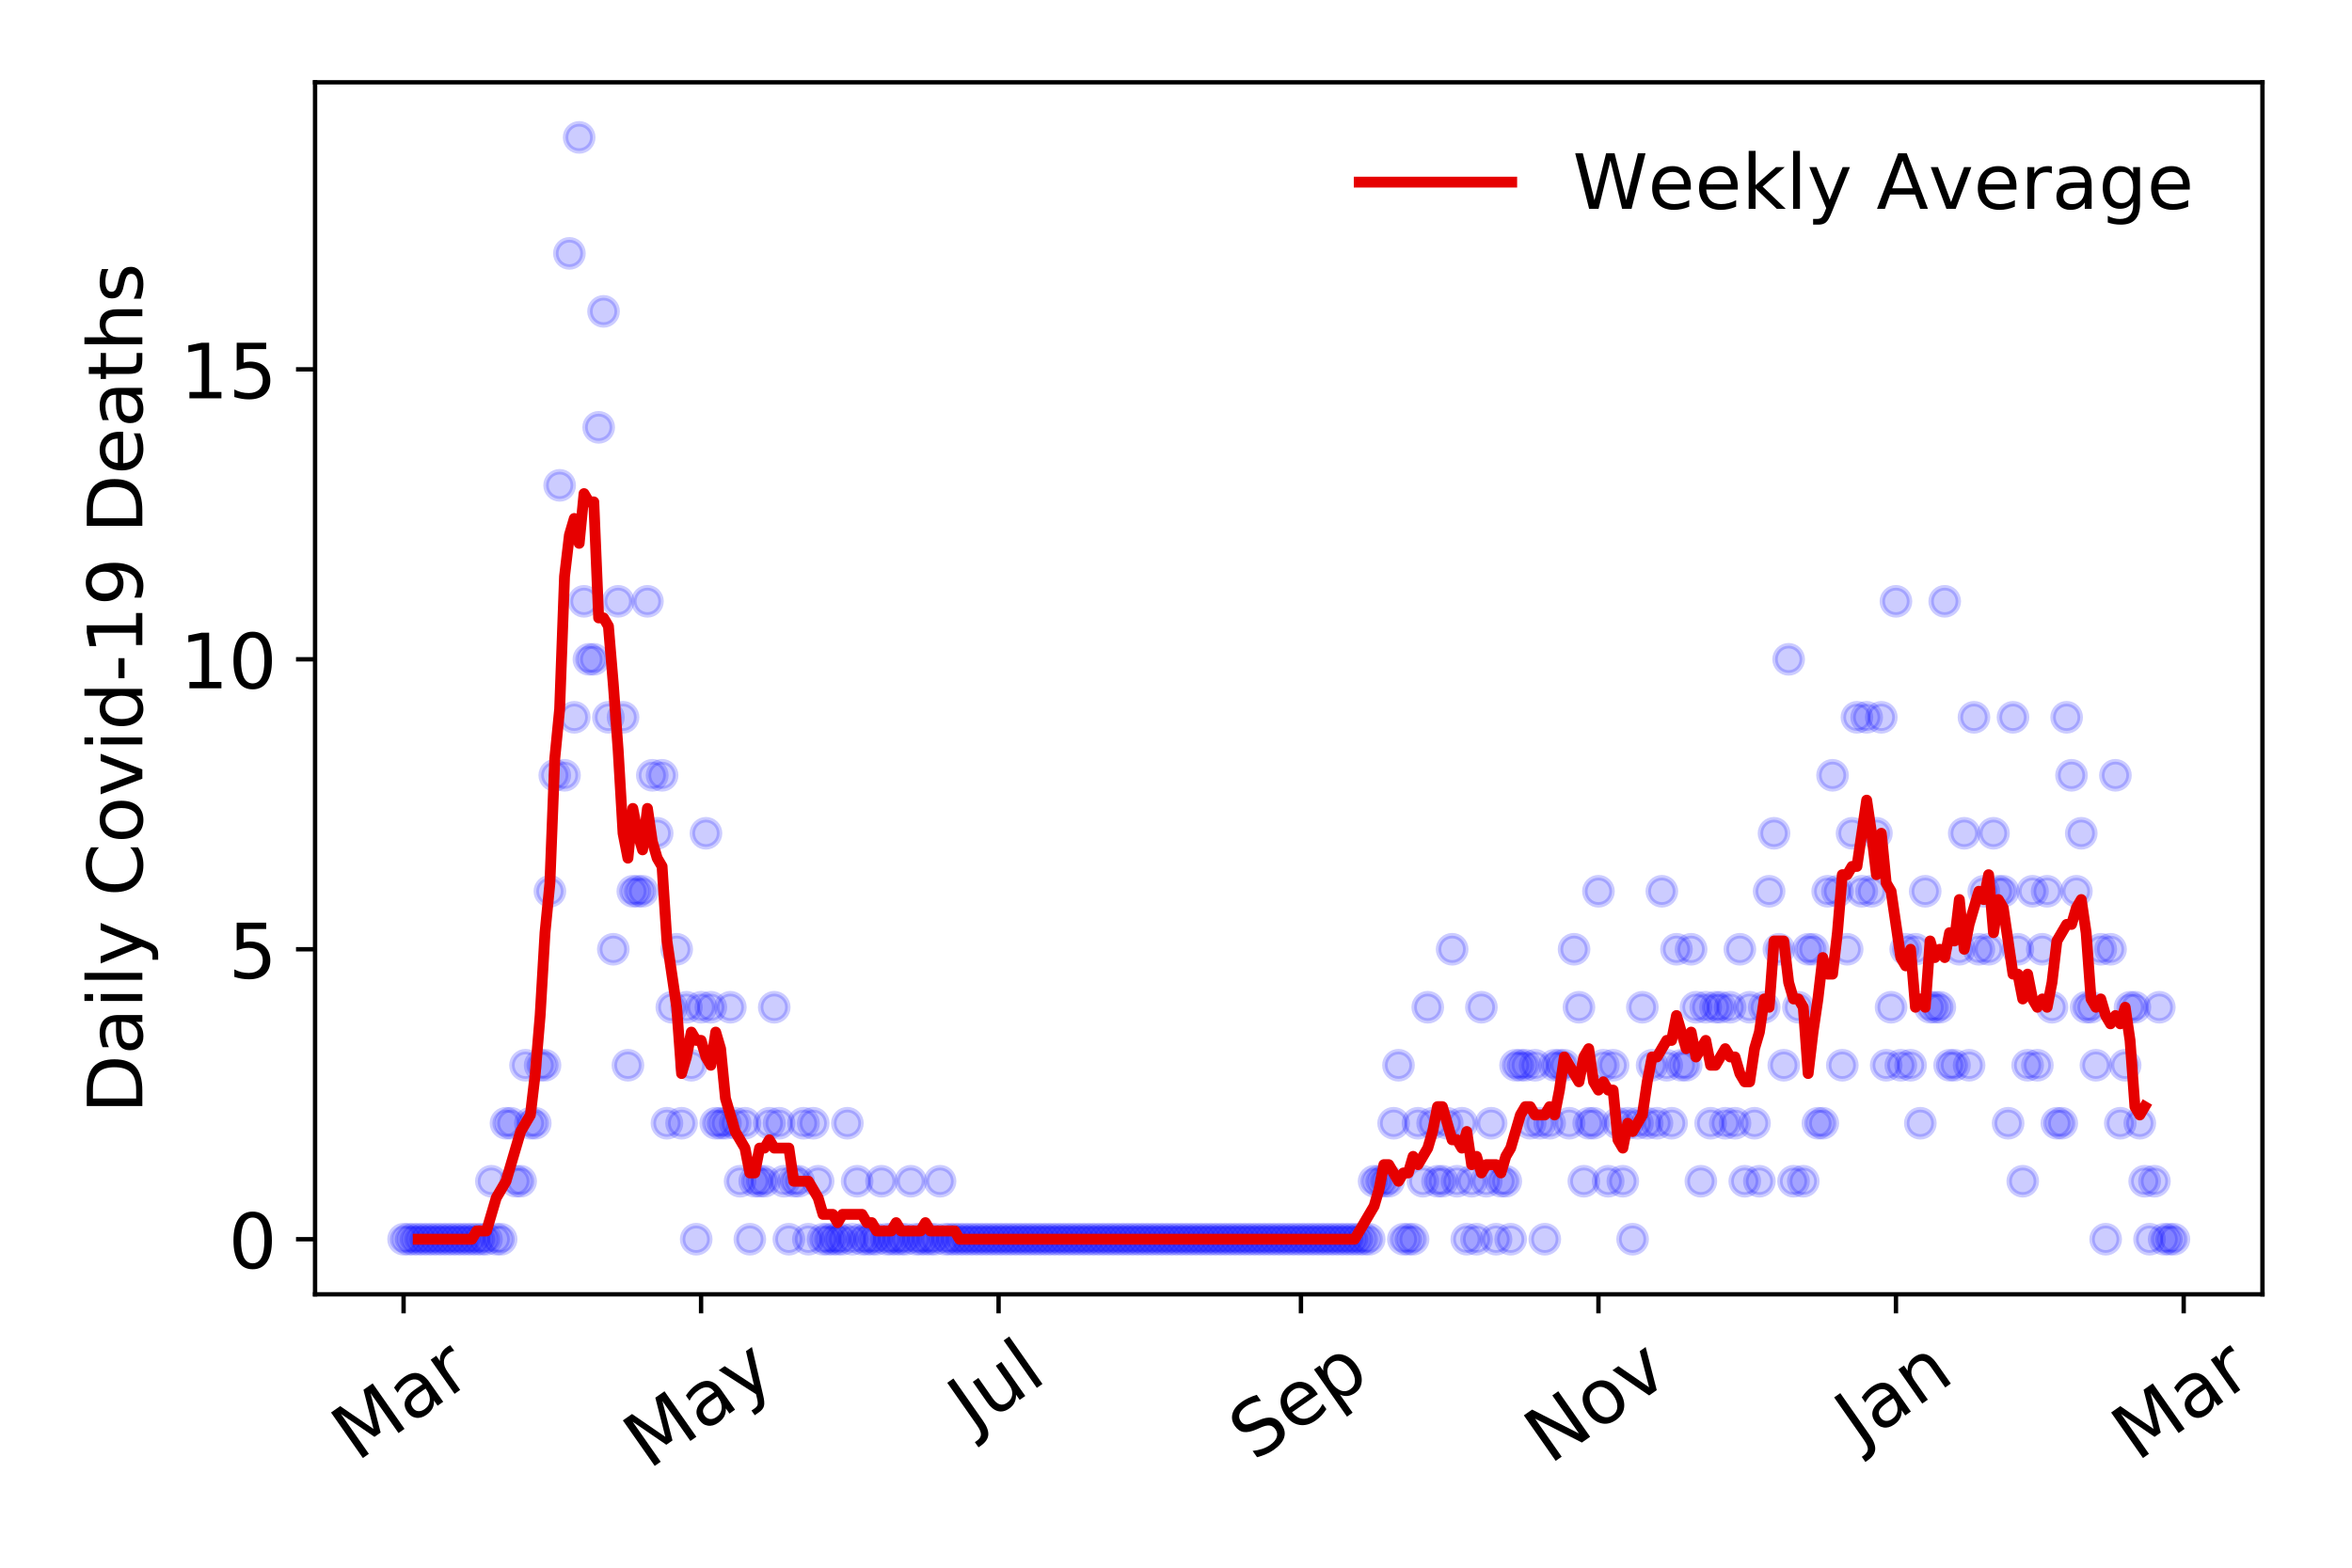 <?xml version="1.0" encoding="utf-8" standalone="no"?>
<!DOCTYPE svg PUBLIC "-//W3C//DTD SVG 1.1//EN"
  "http://www.w3.org/Graphics/SVG/1.1/DTD/svg11.dtd">
<!-- Created with matplotlib (https://matplotlib.org/) -->
<svg height="288pt" version="1.1" viewBox="0 0 432 288" width="432pt" xmlns="http://www.w3.org/2000/svg" xmlns:xlink="http://www.w3.org/1999/xlink">
 <defs>
  <style type="text/css">
*{stroke-linecap:butt;stroke-linejoin:round;}
  </style>
 </defs>
 <g id="figure_1">
  <g id="patch_1">
   <path d="M 0 288 
L 432 288 
L 432 0 
L 0 0 
z
" style="fill:#ffffff;"/>
  </g>
  <g id="axes_1">
   <g id="patch_2">
    <path d="M 57.87 237.778 
L 415.552 237.778 
L 415.552 15.12 
L 57.87 15.12 
z
" style="fill:#ffffff;"/>
   </g>
   <g id="matplotlib.axis_1">
    <g id="xtick_1">
     <g id="line2d_1">
      <defs>
       <path d="M 0 0 
L 0 3.5 
" id="m2073ff4f04" style="stroke:#000000;stroke-width:0.8;"/>
      </defs>
      <g>
       <use style="stroke:#000000;stroke-width:0.8;" x="74.128" xlink:href="#m2073ff4f04" y="237.778"/>
      </g>
     </g>
     <g id="text_1">
      <!-- Mar -->
      <defs>
       <path d="M 9.812 72.906 
L 24.516 72.906 
L 43.109 23.297 
L 61.812 72.906 
L 76.516 72.906 
L 76.516 0 
L 66.891 0 
L 66.891 64.016 
L 48.094 14.016 
L 38.188 14.016 
L 19.391 64.016 
L 19.391 0 
L 9.812 0 
z
" id="DejaVuSans-77"/>
       <path d="M 34.281 27.484 
Q 23.391 27.484 19.188 25 
Q 14.984 22.516 14.984 16.5 
Q 14.984 11.719 18.141 8.906 
Q 21.297 6.109 26.703 6.109 
Q 34.188 6.109 38.703 11.406 
Q 43.219 16.703 43.219 25.484 
L 43.219 27.484 
z
M 52.203 31.203 
L 52.203 0 
L 43.219 0 
L 43.219 8.297 
Q 40.141 3.328 35.547 0.953 
Q 30.953 -1.422 24.312 -1.422 
Q 15.922 -1.422 10.953 3.297 
Q 6 8.016 6 15.922 
Q 6 25.141 12.172 29.828 
Q 18.359 34.516 30.609 34.516 
L 43.219 34.516 
L 43.219 35.406 
Q 43.219 41.609 39.141 45 
Q 35.062 48.391 27.688 48.391 
Q 23 48.391 18.547 47.266 
Q 14.109 46.141 10.016 43.891 
L 10.016 52.203 
Q 14.938 54.109 19.578 55.047 
Q 24.219 56 28.609 56 
Q 40.484 56 46.344 49.844 
Q 52.203 43.703 52.203 31.203 
z
" id="DejaVuSans-97"/>
       <path d="M 41.109 46.297 
Q 39.594 47.172 37.812 47.578 
Q 36.031 48 33.891 48 
Q 26.266 48 22.188 43.047 
Q 18.109 38.094 18.109 28.812 
L 18.109 0 
L 9.078 0 
L 9.078 54.688 
L 18.109 54.688 
L 18.109 46.188 
Q 20.953 51.172 25.484 53.578 
Q 30.031 56 36.531 56 
Q 37.453 56 38.578 55.875 
Q 39.703 55.766 41.062 55.516 
z
" id="DejaVuSans-114"/>
      </defs>
      <g transform="translate(65.526 268.643)rotate(-35)scale(0.14 -0.14)">
       <use xlink:href="#DejaVuSans-77"/>
       <use x="86.279" xlink:href="#DejaVuSans-97"/>
       <use x="147.559" xlink:href="#DejaVuSans-114"/>
      </g>
     </g>
    </g>
    <g id="xtick_2">
     <g id="line2d_2">
      <g>
       <use style="stroke:#000000;stroke-width:0.8;" x="128.77" xlink:href="#m2073ff4f04" y="237.778"/>
      </g>
     </g>
     <g id="text_2">
      <!-- May -->
      <defs>
       <path d="M 32.172 -5.078 
Q 28.375 -14.844 24.75 -17.812 
Q 21.141 -20.797 15.094 -20.797 
L 7.906 -20.797 
L 7.906 -13.281 
L 13.188 -13.281 
Q 16.891 -13.281 18.938 -11.516 
Q 21 -9.766 23.484 -3.219 
L 25.094 0.875 
L 2.984 54.688 
L 12.5 54.688 
L 29.594 11.922 
L 46.688 54.688 
L 56.203 54.688 
z
" id="DejaVuSans-121"/>
      </defs>
      <g transform="translate(119.131 270.094)rotate(-35)scale(0.14 -0.14)">
       <use xlink:href="#DejaVuSans-77"/>
       <use x="86.279" xlink:href="#DejaVuSans-97"/>
       <use x="147.559" xlink:href="#DejaVuSans-121"/>
      </g>
     </g>
    </g>
    <g id="xtick_3">
     <g id="line2d_3">
      <g>
       <use style="stroke:#000000;stroke-width:0.8;" x="183.413" xlink:href="#m2073ff4f04" y="237.778"/>
      </g>
     </g>
     <g id="text_3">
      <!-- Jul -->
      <defs>
       <path d="M 9.812 72.906 
L 19.672 72.906 
L 19.672 5.078 
Q 19.672 -8.109 14.672 -14.062 
Q 9.672 -20.016 -1.422 -20.016 
L -5.172 -20.016 
L -5.172 -11.719 
L -2.094 -11.719 
Q 4.438 -11.719 7.125 -8.047 
Q 9.812 -4.391 9.812 5.078 
z
" id="DejaVuSans-74"/>
       <path d="M 8.5 21.578 
L 8.5 54.688 
L 17.484 54.688 
L 17.484 21.922 
Q 17.484 14.156 20.5 10.266 
Q 23.531 6.391 29.594 6.391 
Q 36.859 6.391 41.078 11.031 
Q 45.312 15.672 45.312 23.688 
L 45.312 54.688 
L 54.297 54.688 
L 54.297 0 
L 45.312 0 
L 45.312 8.406 
Q 42.047 3.422 37.719 1 
Q 33.406 -1.422 27.688 -1.422 
Q 18.266 -1.422 13.375 4.438 
Q 8.5 10.297 8.5 21.578 
z
M 31.109 56 
z
" id="DejaVuSans-117"/>
       <path d="M 9.422 75.984 
L 18.406 75.984 
L 18.406 0 
L 9.422 0 
z
" id="DejaVuSans-108"/>
      </defs>
      <g transform="translate(178.71 263.181)rotate(-35)scale(0.14 -0.14)">
       <use xlink:href="#DejaVuSans-74"/>
       <use x="29.492" xlink:href="#DejaVuSans-117"/>
       <use x="92.871" xlink:href="#DejaVuSans-108"/>
      </g>
     </g>
    </g>
    <g id="xtick_4">
     <g id="line2d_4">
      <g>
       <use style="stroke:#000000;stroke-width:0.8;" x="238.951" xlink:href="#m2073ff4f04" y="237.778"/>
      </g>
     </g>
     <g id="text_4">
      <!-- Sep -->
      <defs>
       <path d="M 53.516 70.516 
L 53.516 60.891 
Q 47.906 63.578 42.922 64.891 
Q 37.938 66.219 33.297 66.219 
Q 25.25 66.219 20.875 63.094 
Q 16.5 59.969 16.5 54.203 
Q 16.5 49.359 19.406 46.891 
Q 22.312 44.438 30.422 42.922 
L 36.375 41.703 
Q 47.406 39.594 52.656 34.297 
Q 57.906 29 57.906 20.125 
Q 57.906 9.516 50.797 4.047 
Q 43.703 -1.422 29.984 -1.422 
Q 24.812 -1.422 18.969 -0.25 
Q 13.141 0.922 6.891 3.219 
L 6.891 13.375 
Q 12.891 10.016 18.656 8.297 
Q 24.422 6.594 29.984 6.594 
Q 38.422 6.594 43.016 9.906 
Q 47.609 13.234 47.609 19.391 
Q 47.609 24.75 44.312 27.781 
Q 41.016 30.812 33.5 32.328 
L 27.484 33.5 
Q 16.453 35.688 11.516 40.375 
Q 6.594 45.062 6.594 53.422 
Q 6.594 63.094 13.406 68.656 
Q 20.219 74.219 32.172 74.219 
Q 37.312 74.219 42.625 73.281 
Q 47.953 72.359 53.516 70.516 
z
" id="DejaVuSans-83"/>
       <path d="M 56.203 29.594 
L 56.203 25.203 
L 14.891 25.203 
Q 15.484 15.922 20.484 11.062 
Q 25.484 6.203 34.422 6.203 
Q 39.594 6.203 44.453 7.469 
Q 49.312 8.734 54.109 11.281 
L 54.109 2.781 
Q 49.266 0.734 44.188 -0.344 
Q 39.109 -1.422 33.891 -1.422 
Q 20.797 -1.422 13.156 6.188 
Q 5.516 13.812 5.516 26.812 
Q 5.516 40.234 12.766 48.109 
Q 20.016 56 32.328 56 
Q 43.359 56 49.781 48.891 
Q 56.203 41.797 56.203 29.594 
z
M 47.219 32.234 
Q 47.125 39.594 43.094 43.984 
Q 39.062 48.391 32.422 48.391 
Q 24.906 48.391 20.391 44.141 
Q 15.875 39.891 15.188 32.172 
z
" id="DejaVuSans-101"/>
       <path d="M 18.109 8.203 
L 18.109 -20.797 
L 9.078 -20.797 
L 9.078 54.688 
L 18.109 54.688 
L 18.109 46.391 
Q 20.953 51.266 25.266 53.625 
Q 29.594 56 35.594 56 
Q 45.562 56 51.781 48.094 
Q 58.016 40.188 58.016 27.297 
Q 58.016 14.406 51.781 6.484 
Q 45.562 -1.422 35.594 -1.422 
Q 29.594 -1.422 25.266 0.953 
Q 20.953 3.328 18.109 8.203 
z
M 48.688 27.297 
Q 48.688 37.203 44.609 42.844 
Q 40.531 48.484 33.406 48.484 
Q 26.266 48.484 22.188 42.844 
Q 18.109 37.203 18.109 27.297 
Q 18.109 17.391 22.188 11.75 
Q 26.266 6.109 33.406 6.109 
Q 40.531 6.109 44.609 11.75 
Q 48.688 17.391 48.688 27.297 
z
" id="DejaVuSans-112"/>
      </defs>
      <g transform="translate(230.358 268.629)rotate(-35)scale(0.14 -0.14)">
       <use xlink:href="#DejaVuSans-83"/>
       <use x="63.477" xlink:href="#DejaVuSans-101"/>
       <use x="125" xlink:href="#DejaVuSans-112"/>
      </g>
     </g>
    </g>
    <g id="xtick_5">
     <g id="line2d_5">
      <g>
       <use style="stroke:#000000;stroke-width:0.8;" x="293.593" xlink:href="#m2073ff4f04" y="237.778"/>
      </g>
     </g>
     <g id="text_5">
      <!-- Nov -->
      <defs>
       <path d="M 9.812 72.906 
L 23.094 72.906 
L 55.422 11.922 
L 55.422 72.906 
L 64.984 72.906 
L 64.984 0 
L 51.703 0 
L 19.391 60.984 
L 19.391 0 
L 9.812 0 
z
" id="DejaVuSans-78"/>
       <path d="M 30.609 48.391 
Q 23.391 48.391 19.188 42.75 
Q 14.984 37.109 14.984 27.297 
Q 14.984 17.484 19.156 11.844 
Q 23.344 6.203 30.609 6.203 
Q 37.797 6.203 41.984 11.859 
Q 46.188 17.531 46.188 27.297 
Q 46.188 37.016 41.984 42.703 
Q 37.797 48.391 30.609 48.391 
z
M 30.609 56 
Q 42.328 56 49.016 48.375 
Q 55.719 40.766 55.719 27.297 
Q 55.719 13.875 49.016 6.219 
Q 42.328 -1.422 30.609 -1.422 
Q 18.844 -1.422 12.172 6.219 
Q 5.516 13.875 5.516 27.297 
Q 5.516 40.766 12.172 48.375 
Q 18.844 56 30.609 56 
z
" id="DejaVuSans-111"/>
       <path d="M 2.984 54.688 
L 12.5 54.688 
L 29.594 8.797 
L 46.688 54.688 
L 56.203 54.688 
L 35.688 0 
L 23.484 0 
z
" id="DejaVuSans-118"/>
      </defs>
      <g transform="translate(284.616 269.166)rotate(-35)scale(0.14 -0.14)">
       <use xlink:href="#DejaVuSans-78"/>
       <use x="74.805" xlink:href="#DejaVuSans-111"/>
       <use x="135.986" xlink:href="#DejaVuSans-118"/>
      </g>
     </g>
    </g>
    <g id="xtick_6">
     <g id="line2d_6">
      <g>
       <use style="stroke:#000000;stroke-width:0.8;" x="348.235" xlink:href="#m2073ff4f04" y="237.778"/>
      </g>
     </g>
     <g id="text_6">
      <!-- Jan -->
      <defs>
       <path d="M 54.891 33.016 
L 54.891 0 
L 45.906 0 
L 45.906 32.719 
Q 45.906 40.484 42.875 44.328 
Q 39.844 48.188 33.797 48.188 
Q 26.516 48.188 22.312 43.547 
Q 18.109 38.922 18.109 30.906 
L 18.109 0 
L 9.078 0 
L 9.078 54.688 
L 18.109 54.688 
L 18.109 46.188 
Q 21.344 51.125 25.703 53.562 
Q 30.078 56 35.797 56 
Q 45.219 56 50.047 50.172 
Q 54.891 44.344 54.891 33.016 
z
" id="DejaVuSans-110"/>
      </defs>
      <g transform="translate(341.611 265.871)rotate(-35)scale(0.14 -0.14)">
       <use xlink:href="#DejaVuSans-74"/>
       <use x="29.492" xlink:href="#DejaVuSans-97"/>
       <use x="90.771" xlink:href="#DejaVuSans-110"/>
      </g>
     </g>
    </g>
    <g id="xtick_7">
     <g id="line2d_7">
      <g>
       <use style="stroke:#000000;stroke-width:0.8;" x="401.086" xlink:href="#m2073ff4f04" y="237.778"/>
      </g>
     </g>
     <g id="text_7">
      <!-- Mar -->
      <g transform="translate(392.483 268.643)rotate(-35)scale(0.14 -0.14)">
       <use xlink:href="#DejaVuSans-77"/>
       <use x="86.279" xlink:href="#DejaVuSans-97"/>
       <use x="147.559" xlink:href="#DejaVuSans-114"/>
      </g>
     </g>
    </g>
   </g>
   <g id="matplotlib.axis_2">
    <g id="ytick_1">
     <g id="line2d_8">
      <defs>
       <path d="M 0 0 
L -3.5 0 
" id="m8c1055fa21" style="stroke:#000000;stroke-width:0.8;"/>
      </defs>
      <g>
       <use style="stroke:#000000;stroke-width:0.8;" x="57.87" xlink:href="#m8c1055fa21" y="227.657"/>
      </g>
     </g>
     <g id="text_8">
      <!-- 0 -->
      <defs>
       <path d="M 31.781 66.406 
Q 24.172 66.406 20.328 58.906 
Q 16.5 51.422 16.5 36.375 
Q 16.5 21.391 20.328 13.891 
Q 24.172 6.391 31.781 6.391 
Q 39.453 6.391 43.281 13.891 
Q 47.125 21.391 47.125 36.375 
Q 47.125 51.422 43.281 58.906 
Q 39.453 66.406 31.781 66.406 
z
M 31.781 74.219 
Q 44.047 74.219 50.516 64.516 
Q 56.984 54.828 56.984 36.375 
Q 56.984 17.969 50.516 8.266 
Q 44.047 -1.422 31.781 -1.422 
Q 19.531 -1.422 13.062 8.266 
Q 6.594 17.969 6.594 36.375 
Q 6.594 54.828 13.062 64.516 
Q 19.531 74.219 31.781 74.219 
z
" id="DejaVuSans-48"/>
      </defs>
      <g transform="translate(41.962 232.976)scale(0.14 -0.14)">
       <use xlink:href="#DejaVuSans-48"/>
      </g>
     </g>
    </g>
    <g id="ytick_2">
     <g id="line2d_9">
      <g>
       <use style="stroke:#000000;stroke-width:0.8;" x="57.87" xlink:href="#m8c1055fa21" y="174.39"/>
      </g>
     </g>
     <g id="text_9">
      <!-- 5 -->
      <defs>
       <path d="M 10.797 72.906 
L 49.516 72.906 
L 49.516 64.594 
L 19.828 64.594 
L 19.828 46.734 
Q 21.969 47.469 24.109 47.828 
Q 26.266 48.188 28.422 48.188 
Q 40.625 48.188 47.75 41.5 
Q 54.891 34.812 54.891 23.391 
Q 54.891 11.625 47.562 5.094 
Q 40.234 -1.422 26.906 -1.422 
Q 22.312 -1.422 17.547 -0.641 
Q 12.797 0.141 7.719 1.703 
L 7.719 11.625 
Q 12.109 9.234 16.797 8.062 
Q 21.484 6.891 26.703 6.891 
Q 35.156 6.891 40.078 11.328 
Q 45.016 15.766 45.016 23.391 
Q 45.016 31 40.078 35.438 
Q 35.156 39.891 26.703 39.891 
Q 22.75 39.891 18.812 39.016 
Q 14.891 38.141 10.797 36.281 
z
" id="DejaVuSans-53"/>
      </defs>
      <g transform="translate(41.962 179.709)scale(0.14 -0.14)">
       <use xlink:href="#DejaVuSans-53"/>
      </g>
     </g>
    </g>
    <g id="ytick_3">
     <g id="line2d_10">
      <g>
       <use style="stroke:#000000;stroke-width:0.8;" x="57.87" xlink:href="#m8c1055fa21" y="121.122"/>
      </g>
     </g>
     <g id="text_10">
      <!-- 10 -->
      <defs>
       <path d="M 12.406 8.297 
L 28.516 8.297 
L 28.516 63.922 
L 10.984 60.406 
L 10.984 69.391 
L 28.422 72.906 
L 38.281 72.906 
L 38.281 8.297 
L 54.391 8.297 
L 54.391 0 
L 12.406 0 
z
" id="DejaVuSans-49"/>
      </defs>
      <g transform="translate(33.055 126.441)scale(0.14 -0.14)">
       <use xlink:href="#DejaVuSans-49"/>
       <use x="63.623" xlink:href="#DejaVuSans-48"/>
      </g>
     </g>
    </g>
    <g id="ytick_4">
     <g id="line2d_11">
      <g>
       <use style="stroke:#000000;stroke-width:0.8;" x="57.87" xlink:href="#m8c1055fa21" y="67.855"/>
      </g>
     </g>
     <g id="text_11">
      <!-- 15 -->
      <g transform="translate(33.055 73.174)scale(0.14 -0.14)">
       <use xlink:href="#DejaVuSans-49"/>
       <use x="63.623" xlink:href="#DejaVuSans-53"/>
      </g>
     </g>
    </g>
    <g id="text_12">
     <!-- Daily Covid-19 Deaths -->
     <defs>
      <path d="M 19.672 64.797 
L 19.672 8.109 
L 31.594 8.109 
Q 46.688 8.109 53.688 14.938 
Q 60.688 21.781 60.688 36.531 
Q 60.688 51.172 53.688 57.984 
Q 46.688 64.797 31.594 64.797 
z
M 9.812 72.906 
L 30.078 72.906 
Q 51.266 72.906 61.172 64.094 
Q 71.094 55.281 71.094 36.531 
Q 71.094 17.672 61.125 8.828 
Q 51.172 0 30.078 0 
L 9.812 0 
z
" id="DejaVuSans-68"/>
      <path d="M 9.422 54.688 
L 18.406 54.688 
L 18.406 0 
L 9.422 0 
z
M 9.422 75.984 
L 18.406 75.984 
L 18.406 64.594 
L 9.422 64.594 
z
" id="DejaVuSans-105"/>
      <path id="DejaVuSans-32"/>
      <path d="M 64.406 67.281 
L 64.406 56.891 
Q 59.422 61.531 53.781 63.812 
Q 48.141 66.109 41.797 66.109 
Q 29.297 66.109 22.656 58.469 
Q 16.016 50.828 16.016 36.375 
Q 16.016 21.969 22.656 14.328 
Q 29.297 6.688 41.797 6.688 
Q 48.141 6.688 53.781 8.984 
Q 59.422 11.281 64.406 15.922 
L 64.406 5.609 
Q 59.234 2.094 53.438 0.328 
Q 47.656 -1.422 41.219 -1.422 
Q 24.656 -1.422 15.125 8.703 
Q 5.609 18.844 5.609 36.375 
Q 5.609 53.953 15.125 64.078 
Q 24.656 74.219 41.219 74.219 
Q 47.75 74.219 53.531 72.484 
Q 59.328 70.75 64.406 67.281 
z
" id="DejaVuSans-67"/>
      <path d="M 45.406 46.391 
L 45.406 75.984 
L 54.391 75.984 
L 54.391 0 
L 45.406 0 
L 45.406 8.203 
Q 42.578 3.328 38.25 0.953 
Q 33.938 -1.422 27.875 -1.422 
Q 17.969 -1.422 11.734 6.484 
Q 5.516 14.406 5.516 27.297 
Q 5.516 40.188 11.734 48.094 
Q 17.969 56 27.875 56 
Q 33.938 56 38.25 53.625 
Q 42.578 51.266 45.406 46.391 
z
M 14.797 27.297 
Q 14.797 17.391 18.875 11.75 
Q 22.953 6.109 30.078 6.109 
Q 37.203 6.109 41.297 11.75 
Q 45.406 17.391 45.406 27.297 
Q 45.406 37.203 41.297 42.844 
Q 37.203 48.484 30.078 48.484 
Q 22.953 48.484 18.875 42.844 
Q 14.797 37.203 14.797 27.297 
z
" id="DejaVuSans-100"/>
      <path d="M 4.891 31.391 
L 31.203 31.391 
L 31.203 23.391 
L 4.891 23.391 
z
" id="DejaVuSans-45"/>
      <path d="M 10.984 1.516 
L 10.984 10.5 
Q 14.703 8.734 18.5 7.812 
Q 22.312 6.891 25.984 6.891 
Q 35.75 6.891 40.891 13.453 
Q 46.047 20.016 46.781 33.406 
Q 43.953 29.203 39.594 26.953 
Q 35.25 24.703 29.984 24.703 
Q 19.047 24.703 12.672 31.312 
Q 6.297 37.938 6.297 49.422 
Q 6.297 60.641 12.938 67.422 
Q 19.578 74.219 30.609 74.219 
Q 43.266 74.219 49.922 64.516 
Q 56.594 54.828 56.594 36.375 
Q 56.594 19.141 48.406 8.859 
Q 40.234 -1.422 26.422 -1.422 
Q 22.703 -1.422 18.891 -0.688 
Q 15.094 0.047 10.984 1.516 
z
M 30.609 32.422 
Q 37.25 32.422 41.125 36.953 
Q 45.016 41.5 45.016 49.422 
Q 45.016 57.281 41.125 61.844 
Q 37.25 66.406 30.609 66.406 
Q 23.969 66.406 20.094 61.844 
Q 16.219 57.281 16.219 49.422 
Q 16.219 41.5 20.094 36.953 
Q 23.969 32.422 30.609 32.422 
z
" id="DejaVuSans-57"/>
      <path d="M 18.312 70.219 
L 18.312 54.688 
L 36.812 54.688 
L 36.812 47.703 
L 18.312 47.703 
L 18.312 18.016 
Q 18.312 11.328 20.141 9.422 
Q 21.969 7.516 27.594 7.516 
L 36.812 7.516 
L 36.812 0 
L 27.594 0 
Q 17.188 0 13.234 3.875 
Q 9.281 7.766 9.281 18.016 
L 9.281 47.703 
L 2.688 47.703 
L 2.688 54.688 
L 9.281 54.688 
L 9.281 70.219 
z
" id="DejaVuSans-116"/>
      <path d="M 54.891 33.016 
L 54.891 0 
L 45.906 0 
L 45.906 32.719 
Q 45.906 40.484 42.875 44.328 
Q 39.844 48.188 33.797 48.188 
Q 26.516 48.188 22.312 43.547 
Q 18.109 38.922 18.109 30.906 
L 18.109 0 
L 9.078 0 
L 9.078 75.984 
L 18.109 75.984 
L 18.109 46.188 
Q 21.344 51.125 25.703 53.562 
Q 30.078 56 35.797 56 
Q 45.219 56 50.047 50.172 
Q 54.891 44.344 54.891 33.016 
z
" id="DejaVuSans-104"/>
      <path d="M 44.281 53.078 
L 44.281 44.578 
Q 40.484 46.531 36.375 47.5 
Q 32.281 48.484 27.875 48.484 
Q 21.188 48.484 17.844 46.438 
Q 14.5 44.391 14.5 40.281 
Q 14.5 37.156 16.891 35.375 
Q 19.281 33.594 26.516 31.984 
L 29.594 31.297 
Q 39.156 29.25 43.188 25.516 
Q 47.219 21.781 47.219 15.094 
Q 47.219 7.469 41.188 3.016 
Q 35.156 -1.422 24.609 -1.422 
Q 20.219 -1.422 15.453 -0.562 
Q 10.688 0.297 5.422 2 
L 5.422 11.281 
Q 10.406 8.688 15.234 7.391 
Q 20.062 6.109 24.812 6.109 
Q 31.156 6.109 34.562 8.281 
Q 37.984 10.453 37.984 14.406 
Q 37.984 18.062 35.516 20.016 
Q 33.062 21.969 24.703 23.781 
L 21.578 24.516 
Q 13.234 26.266 9.516 29.906 
Q 5.812 33.547 5.812 39.891 
Q 5.812 47.609 11.281 51.797 
Q 16.75 56 26.812 56 
Q 31.781 56 36.172 55.266 
Q 40.578 54.547 44.281 53.078 
z
" id="DejaVuSans-115"/>
     </defs>
     <g transform="translate(26.143 204.56)rotate(-90)scale(0.14 -0.14)">
      <use xlink:href="#DejaVuSans-68"/>
      <use x="77.002" xlink:href="#DejaVuSans-97"/>
      <use x="138.281" xlink:href="#DejaVuSans-105"/>
      <use x="166.064" xlink:href="#DejaVuSans-108"/>
      <use x="193.848" xlink:href="#DejaVuSans-121"/>
      <use x="253.027" xlink:href="#DejaVuSans-32"/>
      <use x="284.814" xlink:href="#DejaVuSans-67"/>
      <use x="354.639" xlink:href="#DejaVuSans-111"/>
      <use x="415.82" xlink:href="#DejaVuSans-118"/>
      <use x="475" xlink:href="#DejaVuSans-105"/>
      <use x="502.783" xlink:href="#DejaVuSans-100"/>
      <use x="566.26" xlink:href="#DejaVuSans-45"/>
      <use x="602.344" xlink:href="#DejaVuSans-49"/>
      <use x="665.967" xlink:href="#DejaVuSans-57"/>
      <use x="729.59" xlink:href="#DejaVuSans-32"/>
      <use x="761.377" xlink:href="#DejaVuSans-68"/>
      <use x="838.379" xlink:href="#DejaVuSans-101"/>
      <use x="899.902" xlink:href="#DejaVuSans-97"/>
      <use x="961.182" xlink:href="#DejaVuSans-116"/>
      <use x="1000.391" xlink:href="#DejaVuSans-104"/>
      <use x="1063.77" xlink:href="#DejaVuSans-115"/>
     </g>
    </g>
   </g>
   <g id="line2d_12">
    <defs>
     <path d="M 0 2.5 
C 0.663 2.5 1.299 2.237 1.768 1.768 
C 2.237 1.299 2.5 0.663 2.5 0 
C 2.5 -0.663 2.237 -1.299 1.768 -1.768 
C 1.299 -2.237 0.663 -2.5 0 -2.5 
C -0.663 -2.5 -1.299 -2.237 -1.768 -1.768 
C -2.237 -1.299 -2.5 -0.663 -2.5 0 
C -2.5 0.663 -2.237 1.299 -1.768 1.768 
C -1.299 2.237 -0.663 2.5 0 2.5 
z
" id="mc624b13a16" style="stroke:#0000ff;stroke-opacity:0.2;"/>
    </defs>
    <g clip-path="url(#p654e106cac)">
     <use style="fill:#0000ff;fill-opacity:0.2;stroke:#0000ff;stroke-opacity:0.2;" x="74.128" xlink:href="#mc624b13a16" y="227.657"/>
     <use style="fill:#0000ff;fill-opacity:0.2;stroke:#0000ff;stroke-opacity:0.2;" x="75.024" xlink:href="#mc624b13a16" y="227.657"/>
     <use style="fill:#0000ff;fill-opacity:0.2;stroke:#0000ff;stroke-opacity:0.2;" x="75.92" xlink:href="#mc624b13a16" y="227.657"/>
     <use style="fill:#0000ff;fill-opacity:0.2;stroke:#0000ff;stroke-opacity:0.2;" x="76.816" xlink:href="#mc624b13a16" y="227.657"/>
     <use style="fill:#0000ff;fill-opacity:0.2;stroke:#0000ff;stroke-opacity:0.2;" x="77.711" xlink:href="#mc624b13a16" y="227.657"/>
     <use style="fill:#0000ff;fill-opacity:0.2;stroke:#0000ff;stroke-opacity:0.2;" x="78.607" xlink:href="#mc624b13a16" y="227.657"/>
     <use style="fill:#0000ff;fill-opacity:0.2;stroke:#0000ff;stroke-opacity:0.2;" x="79.503" xlink:href="#mc624b13a16" y="227.657"/>
     <use style="fill:#0000ff;fill-opacity:0.2;stroke:#0000ff;stroke-opacity:0.2;" x="80.399" xlink:href="#mc624b13a16" y="227.657"/>
     <use style="fill:#0000ff;fill-opacity:0.2;stroke:#0000ff;stroke-opacity:0.2;" x="81.294" xlink:href="#mc624b13a16" y="227.657"/>
     <use style="fill:#0000ff;fill-opacity:0.2;stroke:#0000ff;stroke-opacity:0.2;" x="82.19" xlink:href="#mc624b13a16" y="227.657"/>
     <use style="fill:#0000ff;fill-opacity:0.2;stroke:#0000ff;stroke-opacity:0.2;" x="83.086" xlink:href="#mc624b13a16" y="227.657"/>
     <use style="fill:#0000ff;fill-opacity:0.2;stroke:#0000ff;stroke-opacity:0.2;" x="83.982" xlink:href="#mc624b13a16" y="227.657"/>
     <use style="fill:#0000ff;fill-opacity:0.2;stroke:#0000ff;stroke-opacity:0.2;" x="84.878" xlink:href="#mc624b13a16" y="227.657"/>
     <use style="fill:#0000ff;fill-opacity:0.2;stroke:#0000ff;stroke-opacity:0.2;" x="85.773" xlink:href="#mc624b13a16" y="227.657"/>
     <use style="fill:#0000ff;fill-opacity:0.2;stroke:#0000ff;stroke-opacity:0.2;" x="86.669" xlink:href="#mc624b13a16" y="227.657"/>
     <use style="fill:#0000ff;fill-opacity:0.2;stroke:#0000ff;stroke-opacity:0.2;" x="87.565" xlink:href="#mc624b13a16" y="227.657"/>
     <use style="fill:#0000ff;fill-opacity:0.2;stroke:#0000ff;stroke-opacity:0.2;" x="88.461" xlink:href="#mc624b13a16" y="227.657"/>
     <use style="fill:#0000ff;fill-opacity:0.2;stroke:#0000ff;stroke-opacity:0.2;" x="89.356" xlink:href="#mc624b13a16" y="227.657"/>
     <use style="fill:#0000ff;fill-opacity:0.2;stroke:#0000ff;stroke-opacity:0.2;" x="90.252" xlink:href="#mc624b13a16" y="217.004"/>
     <use style="fill:#0000ff;fill-opacity:0.2;stroke:#0000ff;stroke-opacity:0.2;" x="91.148" xlink:href="#mc624b13a16" y="227.657"/>
     <use style="fill:#0000ff;fill-opacity:0.2;stroke:#0000ff;stroke-opacity:0.2;" x="92.044" xlink:href="#mc624b13a16" y="227.657"/>
     <use style="fill:#0000ff;fill-opacity:0.2;stroke:#0000ff;stroke-opacity:0.2;" x="92.94" xlink:href="#mc624b13a16" y="206.35"/>
     <use style="fill:#0000ff;fill-opacity:0.2;stroke:#0000ff;stroke-opacity:0.2;" x="93.835" xlink:href="#mc624b13a16" y="206.35"/>
     <use style="fill:#0000ff;fill-opacity:0.2;stroke:#0000ff;stroke-opacity:0.2;" x="94.731" xlink:href="#mc624b13a16" y="217.004"/>
     <use style="fill:#0000ff;fill-opacity:0.2;stroke:#0000ff;stroke-opacity:0.2;" x="95.627" xlink:href="#mc624b13a16" y="217.004"/>
     <use style="fill:#0000ff;fill-opacity:0.2;stroke:#0000ff;stroke-opacity:0.2;" x="96.523" xlink:href="#mc624b13a16" y="195.697"/>
     <use style="fill:#0000ff;fill-opacity:0.2;stroke:#0000ff;stroke-opacity:0.2;" x="97.418" xlink:href="#mc624b13a16" y="206.35"/>
     <use style="fill:#0000ff;fill-opacity:0.2;stroke:#0000ff;stroke-opacity:0.2;" x="98.314" xlink:href="#mc624b13a16" y="206.35"/>
     <use style="fill:#0000ff;fill-opacity:0.2;stroke:#0000ff;stroke-opacity:0.2;" x="99.21" xlink:href="#mc624b13a16" y="195.697"/>
     <use style="fill:#0000ff;fill-opacity:0.2;stroke:#0000ff;stroke-opacity:0.2;" x="100.106" xlink:href="#mc624b13a16" y="195.697"/>
     <use style="fill:#0000ff;fill-opacity:0.2;stroke:#0000ff;stroke-opacity:0.2;" x="101.002" xlink:href="#mc624b13a16" y="163.736"/>
     <use style="fill:#0000ff;fill-opacity:0.2;stroke:#0000ff;stroke-opacity:0.2;" x="101.897" xlink:href="#mc624b13a16" y="142.429"/>
     <use style="fill:#0000ff;fill-opacity:0.2;stroke:#0000ff;stroke-opacity:0.2;" x="102.793" xlink:href="#mc624b13a16" y="89.162"/>
     <use style="fill:#0000ff;fill-opacity:0.2;stroke:#0000ff;stroke-opacity:0.2;" x="103.689" xlink:href="#mc624b13a16" y="142.429"/>
     <use style="fill:#0000ff;fill-opacity:0.2;stroke:#0000ff;stroke-opacity:0.2;" x="104.585" xlink:href="#mc624b13a16" y="46.548"/>
     <use style="fill:#0000ff;fill-opacity:0.2;stroke:#0000ff;stroke-opacity:0.2;" x="105.48" xlink:href="#mc624b13a16" y="131.776"/>
     <use style="fill:#0000ff;fill-opacity:0.2;stroke:#0000ff;stroke-opacity:0.2;" x="106.376" xlink:href="#mc624b13a16" y="25.241"/>
     <use style="fill:#0000ff;fill-opacity:0.2;stroke:#0000ff;stroke-opacity:0.2;" x="107.272" xlink:href="#mc624b13a16" y="110.469"/>
     <use style="fill:#0000ff;fill-opacity:0.2;stroke:#0000ff;stroke-opacity:0.2;" x="108.168" xlink:href="#mc624b13a16" y="121.122"/>
     <use style="fill:#0000ff;fill-opacity:0.2;stroke:#0000ff;stroke-opacity:0.2;" x="109.063" xlink:href="#mc624b13a16" y="121.122"/>
     <use style="fill:#0000ff;fill-opacity:0.2;stroke:#0000ff;stroke-opacity:0.2;" x="109.959" xlink:href="#mc624b13a16" y="78.508"/>
     <use style="fill:#0000ff;fill-opacity:0.2;stroke:#0000ff;stroke-opacity:0.2;" x="110.855" xlink:href="#mc624b13a16" y="57.201"/>
     <use style="fill:#0000ff;fill-opacity:0.2;stroke:#0000ff;stroke-opacity:0.2;" x="111.751" xlink:href="#mc624b13a16" y="131.776"/>
     <use style="fill:#0000ff;fill-opacity:0.2;stroke:#0000ff;stroke-opacity:0.2;" x="112.647" xlink:href="#mc624b13a16" y="174.39"/>
     <use style="fill:#0000ff;fill-opacity:0.2;stroke:#0000ff;stroke-opacity:0.2;" x="113.542" xlink:href="#mc624b13a16" y="110.469"/>
     <use style="fill:#0000ff;fill-opacity:0.2;stroke:#0000ff;stroke-opacity:0.2;" x="114.438" xlink:href="#mc624b13a16" y="131.776"/>
     <use style="fill:#0000ff;fill-opacity:0.2;stroke:#0000ff;stroke-opacity:0.2;" x="115.334" xlink:href="#mc624b13a16" y="195.697"/>
     <use style="fill:#0000ff;fill-opacity:0.2;stroke:#0000ff;stroke-opacity:0.2;" x="116.23" xlink:href="#mc624b13a16" y="163.736"/>
     <use style="fill:#0000ff;fill-opacity:0.2;stroke:#0000ff;stroke-opacity:0.2;" x="117.125" xlink:href="#mc624b13a16" y="163.736"/>
     <use style="fill:#0000ff;fill-opacity:0.2;stroke:#0000ff;stroke-opacity:0.2;" x="118.021" xlink:href="#mc624b13a16" y="163.736"/>
     <use style="fill:#0000ff;fill-opacity:0.2;stroke:#0000ff;stroke-opacity:0.2;" x="118.917" xlink:href="#mc624b13a16" y="110.469"/>
     <use style="fill:#0000ff;fill-opacity:0.2;stroke:#0000ff;stroke-opacity:0.2;" x="119.813" xlink:href="#mc624b13a16" y="142.429"/>
     <use style="fill:#0000ff;fill-opacity:0.2;stroke:#0000ff;stroke-opacity:0.2;" x="120.709" xlink:href="#mc624b13a16" y="153.083"/>
     <use style="fill:#0000ff;fill-opacity:0.2;stroke:#0000ff;stroke-opacity:0.2;" x="121.604" xlink:href="#mc624b13a16" y="142.429"/>
     <use style="fill:#0000ff;fill-opacity:0.2;stroke:#0000ff;stroke-opacity:0.2;" x="122.5" xlink:href="#mc624b13a16" y="206.35"/>
     <use style="fill:#0000ff;fill-opacity:0.2;stroke:#0000ff;stroke-opacity:0.2;" x="123.396" xlink:href="#mc624b13a16" y="185.043"/>
     <use style="fill:#0000ff;fill-opacity:0.2;stroke:#0000ff;stroke-opacity:0.2;" x="124.292" xlink:href="#mc624b13a16" y="174.39"/>
     <use style="fill:#0000ff;fill-opacity:0.2;stroke:#0000ff;stroke-opacity:0.2;" x="125.187" xlink:href="#mc624b13a16" y="206.35"/>
     <use style="fill:#0000ff;fill-opacity:0.2;stroke:#0000ff;stroke-opacity:0.2;" x="126.083" xlink:href="#mc624b13a16" y="185.043"/>
     <use style="fill:#0000ff;fill-opacity:0.2;stroke:#0000ff;stroke-opacity:0.2;" x="126.979" xlink:href="#mc624b13a16" y="195.697"/>
     <use style="fill:#0000ff;fill-opacity:0.2;stroke:#0000ff;stroke-opacity:0.2;" x="127.875" xlink:href="#mc624b13a16" y="227.657"/>
     <use style="fill:#0000ff;fill-opacity:0.2;stroke:#0000ff;stroke-opacity:0.2;" x="128.77" xlink:href="#mc624b13a16" y="185.043"/>
     <use style="fill:#0000ff;fill-opacity:0.2;stroke:#0000ff;stroke-opacity:0.2;" x="129.666" xlink:href="#mc624b13a16" y="153.083"/>
     <use style="fill:#0000ff;fill-opacity:0.2;stroke:#0000ff;stroke-opacity:0.2;" x="130.562" xlink:href="#mc624b13a16" y="185.043"/>
     <use style="fill:#0000ff;fill-opacity:0.2;stroke:#0000ff;stroke-opacity:0.2;" x="131.458" xlink:href="#mc624b13a16" y="206.35"/>
     <use style="fill:#0000ff;fill-opacity:0.2;stroke:#0000ff;stroke-opacity:0.2;" x="132.354" xlink:href="#mc624b13a16" y="206.35"/>
     <use style="fill:#0000ff;fill-opacity:0.2;stroke:#0000ff;stroke-opacity:0.2;" x="133.249" xlink:href="#mc624b13a16" y="206.35"/>
     <use style="fill:#0000ff;fill-opacity:0.2;stroke:#0000ff;stroke-opacity:0.2;" x="134.145" xlink:href="#mc624b13a16" y="185.043"/>
     <use style="fill:#0000ff;fill-opacity:0.2;stroke:#0000ff;stroke-opacity:0.2;" x="135.041" xlink:href="#mc624b13a16" y="206.35"/>
     <use style="fill:#0000ff;fill-opacity:0.2;stroke:#0000ff;stroke-opacity:0.2;" x="135.937" xlink:href="#mc624b13a16" y="217.004"/>
     <use style="fill:#0000ff;fill-opacity:0.2;stroke:#0000ff;stroke-opacity:0.2;" x="136.832" xlink:href="#mc624b13a16" y="206.35"/>
     <use style="fill:#0000ff;fill-opacity:0.2;stroke:#0000ff;stroke-opacity:0.2;" x="137.728" xlink:href="#mc624b13a16" y="227.657"/>
     <use style="fill:#0000ff;fill-opacity:0.2;stroke:#0000ff;stroke-opacity:0.2;" x="138.624" xlink:href="#mc624b13a16" y="217.004"/>
     <use style="fill:#0000ff;fill-opacity:0.2;stroke:#0000ff;stroke-opacity:0.2;" x="139.52" xlink:href="#mc624b13a16" y="217.004"/>
     <use style="fill:#0000ff;fill-opacity:0.2;stroke:#0000ff;stroke-opacity:0.2;" x="140.416" xlink:href="#mc624b13a16" y="217.004"/>
     <use style="fill:#0000ff;fill-opacity:0.2;stroke:#0000ff;stroke-opacity:0.2;" x="141.311" xlink:href="#mc624b13a16" y="206.35"/>
     <use style="fill:#0000ff;fill-opacity:0.2;stroke:#0000ff;stroke-opacity:0.2;" x="142.207" xlink:href="#mc624b13a16" y="185.043"/>
     <use style="fill:#0000ff;fill-opacity:0.2;stroke:#0000ff;stroke-opacity:0.2;" x="143.103" xlink:href="#mc624b13a16" y="206.35"/>
     <use style="fill:#0000ff;fill-opacity:0.2;stroke:#0000ff;stroke-opacity:0.2;" x="143.999" xlink:href="#mc624b13a16" y="217.004"/>
     <use style="fill:#0000ff;fill-opacity:0.2;stroke:#0000ff;stroke-opacity:0.2;" x="144.894" xlink:href="#mc624b13a16" y="227.657"/>
     <use style="fill:#0000ff;fill-opacity:0.2;stroke:#0000ff;stroke-opacity:0.2;" x="145.79" xlink:href="#mc624b13a16" y="217.004"/>
     <use style="fill:#0000ff;fill-opacity:0.2;stroke:#0000ff;stroke-opacity:0.2;" x="146.686" xlink:href="#mc624b13a16" y="217.004"/>
     <use style="fill:#0000ff;fill-opacity:0.2;stroke:#0000ff;stroke-opacity:0.2;" x="147.582" xlink:href="#mc624b13a16" y="206.35"/>
     <use style="fill:#0000ff;fill-opacity:0.2;stroke:#0000ff;stroke-opacity:0.2;" x="148.478" xlink:href="#mc624b13a16" y="227.657"/>
     <use style="fill:#0000ff;fill-opacity:0.2;stroke:#0000ff;stroke-opacity:0.2;" x="149.373" xlink:href="#mc624b13a16" y="206.35"/>
     <use style="fill:#0000ff;fill-opacity:0.2;stroke:#0000ff;stroke-opacity:0.2;" x="150.269" xlink:href="#mc624b13a16" y="217.004"/>
     <use style="fill:#0000ff;fill-opacity:0.2;stroke:#0000ff;stroke-opacity:0.2;" x="151.165" xlink:href="#mc624b13a16" y="227.657"/>
     <use style="fill:#0000ff;fill-opacity:0.2;stroke:#0000ff;stroke-opacity:0.2;" x="152.061" xlink:href="#mc624b13a16" y="227.657"/>
     <use style="fill:#0000ff;fill-opacity:0.2;stroke:#0000ff;stroke-opacity:0.2;" x="152.956" xlink:href="#mc624b13a16" y="227.657"/>
     <use style="fill:#0000ff;fill-opacity:0.2;stroke:#0000ff;stroke-opacity:0.2;" x="153.852" xlink:href="#mc624b13a16" y="227.657"/>
     <use style="fill:#0000ff;fill-opacity:0.2;stroke:#0000ff;stroke-opacity:0.2;" x="154.748" xlink:href="#mc624b13a16" y="227.657"/>
     <use style="fill:#0000ff;fill-opacity:0.2;stroke:#0000ff;stroke-opacity:0.2;" x="155.644" xlink:href="#mc624b13a16" y="206.35"/>
     <use style="fill:#0000ff;fill-opacity:0.2;stroke:#0000ff;stroke-opacity:0.2;" x="156.539" xlink:href="#mc624b13a16" y="227.657"/>
     <use style="fill:#0000ff;fill-opacity:0.2;stroke:#0000ff;stroke-opacity:0.2;" x="157.435" xlink:href="#mc624b13a16" y="217.004"/>
     <use style="fill:#0000ff;fill-opacity:0.2;stroke:#0000ff;stroke-opacity:0.2;" x="158.331" xlink:href="#mc624b13a16" y="227.657"/>
     <use style="fill:#0000ff;fill-opacity:0.2;stroke:#0000ff;stroke-opacity:0.2;" x="159.227" xlink:href="#mc624b13a16" y="227.657"/>
     <use style="fill:#0000ff;fill-opacity:0.2;stroke:#0000ff;stroke-opacity:0.2;" x="160.123" xlink:href="#mc624b13a16" y="227.657"/>
     <use style="fill:#0000ff;fill-opacity:0.2;stroke:#0000ff;stroke-opacity:0.2;" x="161.018" xlink:href="#mc624b13a16" y="227.657"/>
     <use style="fill:#0000ff;fill-opacity:0.2;stroke:#0000ff;stroke-opacity:0.2;" x="161.914" xlink:href="#mc624b13a16" y="217.004"/>
     <use style="fill:#0000ff;fill-opacity:0.2;stroke:#0000ff;stroke-opacity:0.2;" x="162.81" xlink:href="#mc624b13a16" y="227.657"/>
     <use style="fill:#0000ff;fill-opacity:0.2;stroke:#0000ff;stroke-opacity:0.2;" x="163.706" xlink:href="#mc624b13a16" y="227.657"/>
     <use style="fill:#0000ff;fill-opacity:0.2;stroke:#0000ff;stroke-opacity:0.2;" x="164.601" xlink:href="#mc624b13a16" y="227.657"/>
     <use style="fill:#0000ff;fill-opacity:0.2;stroke:#0000ff;stroke-opacity:0.2;" x="165.497" xlink:href="#mc624b13a16" y="227.657"/>
     <use style="fill:#0000ff;fill-opacity:0.2;stroke:#0000ff;stroke-opacity:0.2;" x="166.393" xlink:href="#mc624b13a16" y="227.657"/>
     <use style="fill:#0000ff;fill-opacity:0.2;stroke:#0000ff;stroke-opacity:0.2;" x="167.289" xlink:href="#mc624b13a16" y="217.004"/>
     <use style="fill:#0000ff;fill-opacity:0.2;stroke:#0000ff;stroke-opacity:0.2;" x="168.185" xlink:href="#mc624b13a16" y="227.657"/>
     <use style="fill:#0000ff;fill-opacity:0.2;stroke:#0000ff;stroke-opacity:0.2;" x="169.08" xlink:href="#mc624b13a16" y="227.657"/>
     <use style="fill:#0000ff;fill-opacity:0.2;stroke:#0000ff;stroke-opacity:0.2;" x="169.976" xlink:href="#mc624b13a16" y="227.657"/>
     <use style="fill:#0000ff;fill-opacity:0.2;stroke:#0000ff;stroke-opacity:0.2;" x="170.872" xlink:href="#mc624b13a16" y="227.657"/>
     <use style="fill:#0000ff;fill-opacity:0.2;stroke:#0000ff;stroke-opacity:0.2;" x="171.768" xlink:href="#mc624b13a16" y="227.657"/>
     <use style="fill:#0000ff;fill-opacity:0.2;stroke:#0000ff;stroke-opacity:0.2;" x="172.663" xlink:href="#mc624b13a16" y="217.004"/>
     <use style="fill:#0000ff;fill-opacity:0.2;stroke:#0000ff;stroke-opacity:0.2;" x="173.559" xlink:href="#mc624b13a16" y="227.657"/>
     <use style="fill:#0000ff;fill-opacity:0.2;stroke:#0000ff;stroke-opacity:0.2;" x="174.455" xlink:href="#mc624b13a16" y="227.657"/>
     <use style="fill:#0000ff;fill-opacity:0.2;stroke:#0000ff;stroke-opacity:0.2;" x="175.351" xlink:href="#mc624b13a16" y="227.657"/>
     <use style="fill:#0000ff;fill-opacity:0.2;stroke:#0000ff;stroke-opacity:0.2;" x="176.246" xlink:href="#mc624b13a16" y="227.657"/>
     <use style="fill:#0000ff;fill-opacity:0.2;stroke:#0000ff;stroke-opacity:0.2;" x="177.142" xlink:href="#mc624b13a16" y="227.657"/>
     <use style="fill:#0000ff;fill-opacity:0.2;stroke:#0000ff;stroke-opacity:0.2;" x="178.038" xlink:href="#mc624b13a16" y="227.657"/>
     <use style="fill:#0000ff;fill-opacity:0.2;stroke:#0000ff;stroke-opacity:0.2;" x="178.934" xlink:href="#mc624b13a16" y="227.657"/>
     <use style="fill:#0000ff;fill-opacity:0.2;stroke:#0000ff;stroke-opacity:0.2;" x="179.83" xlink:href="#mc624b13a16" y="227.657"/>
     <use style="fill:#0000ff;fill-opacity:0.2;stroke:#0000ff;stroke-opacity:0.2;" x="180.725" xlink:href="#mc624b13a16" y="227.657"/>
     <use style="fill:#0000ff;fill-opacity:0.2;stroke:#0000ff;stroke-opacity:0.2;" x="181.621" xlink:href="#mc624b13a16" y="227.657"/>
     <use style="fill:#0000ff;fill-opacity:0.2;stroke:#0000ff;stroke-opacity:0.2;" x="182.517" xlink:href="#mc624b13a16" y="227.657"/>
     <use style="fill:#0000ff;fill-opacity:0.2;stroke:#0000ff;stroke-opacity:0.2;" x="183.413" xlink:href="#mc624b13a16" y="227.657"/>
     <use style="fill:#0000ff;fill-opacity:0.2;stroke:#0000ff;stroke-opacity:0.2;" x="184.308" xlink:href="#mc624b13a16" y="227.657"/>
     <use style="fill:#0000ff;fill-opacity:0.2;stroke:#0000ff;stroke-opacity:0.2;" x="185.204" xlink:href="#mc624b13a16" y="227.657"/>
     <use style="fill:#0000ff;fill-opacity:0.2;stroke:#0000ff;stroke-opacity:0.2;" x="186.1" xlink:href="#mc624b13a16" y="227.657"/>
     <use style="fill:#0000ff;fill-opacity:0.2;stroke:#0000ff;stroke-opacity:0.2;" x="186.996" xlink:href="#mc624b13a16" y="227.657"/>
     <use style="fill:#0000ff;fill-opacity:0.2;stroke:#0000ff;stroke-opacity:0.2;" x="187.892" xlink:href="#mc624b13a16" y="227.657"/>
     <use style="fill:#0000ff;fill-opacity:0.2;stroke:#0000ff;stroke-opacity:0.2;" x="188.787" xlink:href="#mc624b13a16" y="227.657"/>
     <use style="fill:#0000ff;fill-opacity:0.2;stroke:#0000ff;stroke-opacity:0.2;" x="189.683" xlink:href="#mc624b13a16" y="227.657"/>
     <use style="fill:#0000ff;fill-opacity:0.2;stroke:#0000ff;stroke-opacity:0.2;" x="190.579" xlink:href="#mc624b13a16" y="227.657"/>
     <use style="fill:#0000ff;fill-opacity:0.2;stroke:#0000ff;stroke-opacity:0.2;" x="191.475" xlink:href="#mc624b13a16" y="227.657"/>
     <use style="fill:#0000ff;fill-opacity:0.2;stroke:#0000ff;stroke-opacity:0.2;" x="192.37" xlink:href="#mc624b13a16" y="227.657"/>
     <use style="fill:#0000ff;fill-opacity:0.2;stroke:#0000ff;stroke-opacity:0.2;" x="193.266" xlink:href="#mc624b13a16" y="227.657"/>
     <use style="fill:#0000ff;fill-opacity:0.2;stroke:#0000ff;stroke-opacity:0.2;" x="194.162" xlink:href="#mc624b13a16" y="227.657"/>
     <use style="fill:#0000ff;fill-opacity:0.2;stroke:#0000ff;stroke-opacity:0.2;" x="195.058" xlink:href="#mc624b13a16" y="227.657"/>
     <use style="fill:#0000ff;fill-opacity:0.2;stroke:#0000ff;stroke-opacity:0.2;" x="195.954" xlink:href="#mc624b13a16" y="227.657"/>
     <use style="fill:#0000ff;fill-opacity:0.2;stroke:#0000ff;stroke-opacity:0.2;" x="196.849" xlink:href="#mc624b13a16" y="227.657"/>
     <use style="fill:#0000ff;fill-opacity:0.2;stroke:#0000ff;stroke-opacity:0.2;" x="197.745" xlink:href="#mc624b13a16" y="227.657"/>
     <use style="fill:#0000ff;fill-opacity:0.2;stroke:#0000ff;stroke-opacity:0.2;" x="198.641" xlink:href="#mc624b13a16" y="227.657"/>
     <use style="fill:#0000ff;fill-opacity:0.2;stroke:#0000ff;stroke-opacity:0.2;" x="199.537" xlink:href="#mc624b13a16" y="227.657"/>
     <use style="fill:#0000ff;fill-opacity:0.2;stroke:#0000ff;stroke-opacity:0.2;" x="200.432" xlink:href="#mc624b13a16" y="227.657"/>
     <use style="fill:#0000ff;fill-opacity:0.2;stroke:#0000ff;stroke-opacity:0.2;" x="201.328" xlink:href="#mc624b13a16" y="227.657"/>
     <use style="fill:#0000ff;fill-opacity:0.2;stroke:#0000ff;stroke-opacity:0.2;" x="202.224" xlink:href="#mc624b13a16" y="227.657"/>
     <use style="fill:#0000ff;fill-opacity:0.2;stroke:#0000ff;stroke-opacity:0.2;" x="203.12" xlink:href="#mc624b13a16" y="227.657"/>
     <use style="fill:#0000ff;fill-opacity:0.2;stroke:#0000ff;stroke-opacity:0.2;" x="204.015" xlink:href="#mc624b13a16" y="227.657"/>
     <use style="fill:#0000ff;fill-opacity:0.2;stroke:#0000ff;stroke-opacity:0.2;" x="204.911" xlink:href="#mc624b13a16" y="227.657"/>
     <use style="fill:#0000ff;fill-opacity:0.2;stroke:#0000ff;stroke-opacity:0.2;" x="205.807" xlink:href="#mc624b13a16" y="227.657"/>
     <use style="fill:#0000ff;fill-opacity:0.2;stroke:#0000ff;stroke-opacity:0.2;" x="206.703" xlink:href="#mc624b13a16" y="227.657"/>
     <use style="fill:#0000ff;fill-opacity:0.2;stroke:#0000ff;stroke-opacity:0.2;" x="207.599" xlink:href="#mc624b13a16" y="227.657"/>
     <use style="fill:#0000ff;fill-opacity:0.2;stroke:#0000ff;stroke-opacity:0.2;" x="208.494" xlink:href="#mc624b13a16" y="227.657"/>
     <use style="fill:#0000ff;fill-opacity:0.2;stroke:#0000ff;stroke-opacity:0.2;" x="209.39" xlink:href="#mc624b13a16" y="227.657"/>
     <use style="fill:#0000ff;fill-opacity:0.2;stroke:#0000ff;stroke-opacity:0.2;" x="210.286" xlink:href="#mc624b13a16" y="227.657"/>
     <use style="fill:#0000ff;fill-opacity:0.2;stroke:#0000ff;stroke-opacity:0.2;" x="211.182" xlink:href="#mc624b13a16" y="227.657"/>
     <use style="fill:#0000ff;fill-opacity:0.2;stroke:#0000ff;stroke-opacity:0.2;" x="212.077" xlink:href="#mc624b13a16" y="227.657"/>
     <use style="fill:#0000ff;fill-opacity:0.2;stroke:#0000ff;stroke-opacity:0.2;" x="212.973" xlink:href="#mc624b13a16" y="227.657"/>
     <use style="fill:#0000ff;fill-opacity:0.2;stroke:#0000ff;stroke-opacity:0.2;" x="213.869" xlink:href="#mc624b13a16" y="227.657"/>
     <use style="fill:#0000ff;fill-opacity:0.2;stroke:#0000ff;stroke-opacity:0.2;" x="214.765" xlink:href="#mc624b13a16" y="227.657"/>
     <use style="fill:#0000ff;fill-opacity:0.2;stroke:#0000ff;stroke-opacity:0.2;" x="215.661" xlink:href="#mc624b13a16" y="227.657"/>
     <use style="fill:#0000ff;fill-opacity:0.2;stroke:#0000ff;stroke-opacity:0.2;" x="216.556" xlink:href="#mc624b13a16" y="227.657"/>
     <use style="fill:#0000ff;fill-opacity:0.2;stroke:#0000ff;stroke-opacity:0.2;" x="217.452" xlink:href="#mc624b13a16" y="227.657"/>
     <use style="fill:#0000ff;fill-opacity:0.2;stroke:#0000ff;stroke-opacity:0.2;" x="218.348" xlink:href="#mc624b13a16" y="227.657"/>
     <use style="fill:#0000ff;fill-opacity:0.2;stroke:#0000ff;stroke-opacity:0.2;" x="219.244" xlink:href="#mc624b13a16" y="227.657"/>
     <use style="fill:#0000ff;fill-opacity:0.2;stroke:#0000ff;stroke-opacity:0.2;" x="220.139" xlink:href="#mc624b13a16" y="227.657"/>
     <use style="fill:#0000ff;fill-opacity:0.2;stroke:#0000ff;stroke-opacity:0.2;" x="221.035" xlink:href="#mc624b13a16" y="227.657"/>
     <use style="fill:#0000ff;fill-opacity:0.2;stroke:#0000ff;stroke-opacity:0.2;" x="221.931" xlink:href="#mc624b13a16" y="227.657"/>
     <use style="fill:#0000ff;fill-opacity:0.2;stroke:#0000ff;stroke-opacity:0.2;" x="222.827" xlink:href="#mc624b13a16" y="227.657"/>
     <use style="fill:#0000ff;fill-opacity:0.2;stroke:#0000ff;stroke-opacity:0.2;" x="223.723" xlink:href="#mc624b13a16" y="227.657"/>
     <use style="fill:#0000ff;fill-opacity:0.2;stroke:#0000ff;stroke-opacity:0.2;" x="224.618" xlink:href="#mc624b13a16" y="227.657"/>
     <use style="fill:#0000ff;fill-opacity:0.2;stroke:#0000ff;stroke-opacity:0.2;" x="225.514" xlink:href="#mc624b13a16" y="227.657"/>
     <use style="fill:#0000ff;fill-opacity:0.2;stroke:#0000ff;stroke-opacity:0.2;" x="226.41" xlink:href="#mc624b13a16" y="227.657"/>
     <use style="fill:#0000ff;fill-opacity:0.2;stroke:#0000ff;stroke-opacity:0.2;" x="227.306" xlink:href="#mc624b13a16" y="227.657"/>
     <use style="fill:#0000ff;fill-opacity:0.2;stroke:#0000ff;stroke-opacity:0.2;" x="228.201" xlink:href="#mc624b13a16" y="227.657"/>
     <use style="fill:#0000ff;fill-opacity:0.2;stroke:#0000ff;stroke-opacity:0.2;" x="229.097" xlink:href="#mc624b13a16" y="227.657"/>
     <use style="fill:#0000ff;fill-opacity:0.2;stroke:#0000ff;stroke-opacity:0.2;" x="229.993" xlink:href="#mc624b13a16" y="227.657"/>
     <use style="fill:#0000ff;fill-opacity:0.2;stroke:#0000ff;stroke-opacity:0.2;" x="230.889" xlink:href="#mc624b13a16" y="227.657"/>
     <use style="fill:#0000ff;fill-opacity:0.2;stroke:#0000ff;stroke-opacity:0.2;" x="231.784" xlink:href="#mc624b13a16" y="227.657"/>
     <use style="fill:#0000ff;fill-opacity:0.2;stroke:#0000ff;stroke-opacity:0.2;" x="232.68" xlink:href="#mc624b13a16" y="227.657"/>
     <use style="fill:#0000ff;fill-opacity:0.2;stroke:#0000ff;stroke-opacity:0.2;" x="233.576" xlink:href="#mc624b13a16" y="227.657"/>
     <use style="fill:#0000ff;fill-opacity:0.2;stroke:#0000ff;stroke-opacity:0.2;" x="234.472" xlink:href="#mc624b13a16" y="227.657"/>
     <use style="fill:#0000ff;fill-opacity:0.2;stroke:#0000ff;stroke-opacity:0.2;" x="235.368" xlink:href="#mc624b13a16" y="227.657"/>
     <use style="fill:#0000ff;fill-opacity:0.2;stroke:#0000ff;stroke-opacity:0.2;" x="236.263" xlink:href="#mc624b13a16" y="227.657"/>
     <use style="fill:#0000ff;fill-opacity:0.2;stroke:#0000ff;stroke-opacity:0.2;" x="237.159" xlink:href="#mc624b13a16" y="227.657"/>
     <use style="fill:#0000ff;fill-opacity:0.2;stroke:#0000ff;stroke-opacity:0.2;" x="238.055" xlink:href="#mc624b13a16" y="227.657"/>
     <use style="fill:#0000ff;fill-opacity:0.2;stroke:#0000ff;stroke-opacity:0.2;" x="238.951" xlink:href="#mc624b13a16" y="227.657"/>
     <use style="fill:#0000ff;fill-opacity:0.2;stroke:#0000ff;stroke-opacity:0.2;" x="239.846" xlink:href="#mc624b13a16" y="227.657"/>
     <use style="fill:#0000ff;fill-opacity:0.2;stroke:#0000ff;stroke-opacity:0.2;" x="240.742" xlink:href="#mc624b13a16" y="227.657"/>
     <use style="fill:#0000ff;fill-opacity:0.2;stroke:#0000ff;stroke-opacity:0.2;" x="241.638" xlink:href="#mc624b13a16" y="227.657"/>
     <use style="fill:#0000ff;fill-opacity:0.2;stroke:#0000ff;stroke-opacity:0.2;" x="242.534" xlink:href="#mc624b13a16" y="227.657"/>
     <use style="fill:#0000ff;fill-opacity:0.2;stroke:#0000ff;stroke-opacity:0.2;" x="243.43" xlink:href="#mc624b13a16" y="227.657"/>
     <use style="fill:#0000ff;fill-opacity:0.2;stroke:#0000ff;stroke-opacity:0.2;" x="244.325" xlink:href="#mc624b13a16" y="227.657"/>
     <use style="fill:#0000ff;fill-opacity:0.2;stroke:#0000ff;stroke-opacity:0.2;" x="245.221" xlink:href="#mc624b13a16" y="227.657"/>
     <use style="fill:#0000ff;fill-opacity:0.2;stroke:#0000ff;stroke-opacity:0.2;" x="246.117" xlink:href="#mc624b13a16" y="227.657"/>
     <use style="fill:#0000ff;fill-opacity:0.2;stroke:#0000ff;stroke-opacity:0.2;" x="247.013" xlink:href="#mc624b13a16" y="227.657"/>
     <use style="fill:#0000ff;fill-opacity:0.2;stroke:#0000ff;stroke-opacity:0.2;" x="247.908" xlink:href="#mc624b13a16" y="227.657"/>
     <use style="fill:#0000ff;fill-opacity:0.2;stroke:#0000ff;stroke-opacity:0.2;" x="248.804" xlink:href="#mc624b13a16" y="227.657"/>
     <use style="fill:#0000ff;fill-opacity:0.2;stroke:#0000ff;stroke-opacity:0.2;" x="249.7" xlink:href="#mc624b13a16" y="227.657"/>
     <use style="fill:#0000ff;fill-opacity:0.2;stroke:#0000ff;stroke-opacity:0.2;" x="250.596" xlink:href="#mc624b13a16" y="227.657"/>
     <use style="fill:#0000ff;fill-opacity:0.2;stroke:#0000ff;stroke-opacity:0.2;" x="251.491" xlink:href="#mc624b13a16" y="227.657"/>
     <use style="fill:#0000ff;fill-opacity:0.2;stroke:#0000ff;stroke-opacity:0.2;" x="252.387" xlink:href="#mc624b13a16" y="217.004"/>
     <use style="fill:#0000ff;fill-opacity:0.2;stroke:#0000ff;stroke-opacity:0.2;" x="253.283" xlink:href="#mc624b13a16" y="217.004"/>
     <use style="fill:#0000ff;fill-opacity:0.2;stroke:#0000ff;stroke-opacity:0.2;" x="254.179" xlink:href="#mc624b13a16" y="217.004"/>
     <use style="fill:#0000ff;fill-opacity:0.2;stroke:#0000ff;stroke-opacity:0.2;" x="255.075" xlink:href="#mc624b13a16" y="217.004"/>
     <use style="fill:#0000ff;fill-opacity:0.2;stroke:#0000ff;stroke-opacity:0.2;" x="255.97" xlink:href="#mc624b13a16" y="206.35"/>
     <use style="fill:#0000ff;fill-opacity:0.2;stroke:#0000ff;stroke-opacity:0.2;" x="256.866" xlink:href="#mc624b13a16" y="195.697"/>
     <use style="fill:#0000ff;fill-opacity:0.2;stroke:#0000ff;stroke-opacity:0.2;" x="257.762" xlink:href="#mc624b13a16" y="227.657"/>
     <use style="fill:#0000ff;fill-opacity:0.2;stroke:#0000ff;stroke-opacity:0.2;" x="258.658" xlink:href="#mc624b13a16" y="227.657"/>
     <use style="fill:#0000ff;fill-opacity:0.2;stroke:#0000ff;stroke-opacity:0.2;" x="259.553" xlink:href="#mc624b13a16" y="227.657"/>
     <use style="fill:#0000ff;fill-opacity:0.2;stroke:#0000ff;stroke-opacity:0.2;" x="260.449" xlink:href="#mc624b13a16" y="206.35"/>
     <use style="fill:#0000ff;fill-opacity:0.2;stroke:#0000ff;stroke-opacity:0.2;" x="261.345" xlink:href="#mc624b13a16" y="217.004"/>
     <use style="fill:#0000ff;fill-opacity:0.2;stroke:#0000ff;stroke-opacity:0.2;" x="262.241" xlink:href="#mc624b13a16" y="185.043"/>
     <use style="fill:#0000ff;fill-opacity:0.2;stroke:#0000ff;stroke-opacity:0.2;" x="263.137" xlink:href="#mc624b13a16" y="206.35"/>
     <use style="fill:#0000ff;fill-opacity:0.2;stroke:#0000ff;stroke-opacity:0.2;" x="264.032" xlink:href="#mc624b13a16" y="217.004"/>
     <use style="fill:#0000ff;fill-opacity:0.2;stroke:#0000ff;stroke-opacity:0.2;" x="264.928" xlink:href="#mc624b13a16" y="217.004"/>
     <use style="fill:#0000ff;fill-opacity:0.2;stroke:#0000ff;stroke-opacity:0.2;" x="265.824" xlink:href="#mc624b13a16" y="206.35"/>
     <use style="fill:#0000ff;fill-opacity:0.2;stroke:#0000ff;stroke-opacity:0.2;" x="266.72" xlink:href="#mc624b13a16" y="174.39"/>
     <use style="fill:#0000ff;fill-opacity:0.2;stroke:#0000ff;stroke-opacity:0.2;" x="267.615" xlink:href="#mc624b13a16" y="217.004"/>
     <use style="fill:#0000ff;fill-opacity:0.2;stroke:#0000ff;stroke-opacity:0.2;" x="268.511" xlink:href="#mc624b13a16" y="206.35"/>
     <use style="fill:#0000ff;fill-opacity:0.2;stroke:#0000ff;stroke-opacity:0.2;" x="269.407" xlink:href="#mc624b13a16" y="227.657"/>
     <use style="fill:#0000ff;fill-opacity:0.2;stroke:#0000ff;stroke-opacity:0.2;" x="270.303" xlink:href="#mc624b13a16" y="217.004"/>
     <use style="fill:#0000ff;fill-opacity:0.2;stroke:#0000ff;stroke-opacity:0.2;" x="271.199" xlink:href="#mc624b13a16" y="227.657"/>
     <use style="fill:#0000ff;fill-opacity:0.2;stroke:#0000ff;stroke-opacity:0.2;" x="272.094" xlink:href="#mc624b13a16" y="185.043"/>
     <use style="fill:#0000ff;fill-opacity:0.2;stroke:#0000ff;stroke-opacity:0.2;" x="272.99" xlink:href="#mc624b13a16" y="217.004"/>
     <use style="fill:#0000ff;fill-opacity:0.2;stroke:#0000ff;stroke-opacity:0.2;" x="273.886" xlink:href="#mc624b13a16" y="206.35"/>
     <use style="fill:#0000ff;fill-opacity:0.2;stroke:#0000ff;stroke-opacity:0.2;" x="274.782" xlink:href="#mc624b13a16" y="227.657"/>
     <use style="fill:#0000ff;fill-opacity:0.2;stroke:#0000ff;stroke-opacity:0.2;" x="275.677" xlink:href="#mc624b13a16" y="217.004"/>
     <use style="fill:#0000ff;fill-opacity:0.2;stroke:#0000ff;stroke-opacity:0.2;" x="276.573" xlink:href="#mc624b13a16" y="217.004"/>
     <use style="fill:#0000ff;fill-opacity:0.2;stroke:#0000ff;stroke-opacity:0.2;" x="277.469" xlink:href="#mc624b13a16" y="227.657"/>
     <use style="fill:#0000ff;fill-opacity:0.2;stroke:#0000ff;stroke-opacity:0.2;" x="278.365" xlink:href="#mc624b13a16" y="195.697"/>
     <use style="fill:#0000ff;fill-opacity:0.2;stroke:#0000ff;stroke-opacity:0.2;" x="279.26" xlink:href="#mc624b13a16" y="195.697"/>
     <use style="fill:#0000ff;fill-opacity:0.2;stroke:#0000ff;stroke-opacity:0.2;" x="280.156" xlink:href="#mc624b13a16" y="195.697"/>
     <use style="fill:#0000ff;fill-opacity:0.2;stroke:#0000ff;stroke-opacity:0.2;" x="281.052" xlink:href="#mc624b13a16" y="206.35"/>
     <use style="fill:#0000ff;fill-opacity:0.2;stroke:#0000ff;stroke-opacity:0.2;" x="281.948" xlink:href="#mc624b13a16" y="195.697"/>
     <use style="fill:#0000ff;fill-opacity:0.2;stroke:#0000ff;stroke-opacity:0.2;" x="282.844" xlink:href="#mc624b13a16" y="206.35"/>
     <use style="fill:#0000ff;fill-opacity:0.2;stroke:#0000ff;stroke-opacity:0.2;" x="283.739" xlink:href="#mc624b13a16" y="227.657"/>
     <use style="fill:#0000ff;fill-opacity:0.2;stroke:#0000ff;stroke-opacity:0.2;" x="284.635" xlink:href="#mc624b13a16" y="206.35"/>
     <use style="fill:#0000ff;fill-opacity:0.2;stroke:#0000ff;stroke-opacity:0.2;" x="285.531" xlink:href="#mc624b13a16" y="195.697"/>
     <use style="fill:#0000ff;fill-opacity:0.2;stroke:#0000ff;stroke-opacity:0.2;" x="286.427" xlink:href="#mc624b13a16" y="195.697"/>
     <use style="fill:#0000ff;fill-opacity:0.2;stroke:#0000ff;stroke-opacity:0.2;" x="287.322" xlink:href="#mc624b13a16" y="195.697"/>
     <use style="fill:#0000ff;fill-opacity:0.2;stroke:#0000ff;stroke-opacity:0.2;" x="288.218" xlink:href="#mc624b13a16" y="206.35"/>
     <use style="fill:#0000ff;fill-opacity:0.2;stroke:#0000ff;stroke-opacity:0.2;" x="289.114" xlink:href="#mc624b13a16" y="174.39"/>
     <use style="fill:#0000ff;fill-opacity:0.2;stroke:#0000ff;stroke-opacity:0.2;" x="290.01" xlink:href="#mc624b13a16" y="185.043"/>
     <use style="fill:#0000ff;fill-opacity:0.2;stroke:#0000ff;stroke-opacity:0.2;" x="290.906" xlink:href="#mc624b13a16" y="217.004"/>
     <use style="fill:#0000ff;fill-opacity:0.2;stroke:#0000ff;stroke-opacity:0.2;" x="291.801" xlink:href="#mc624b13a16" y="206.35"/>
     <use style="fill:#0000ff;fill-opacity:0.2;stroke:#0000ff;stroke-opacity:0.2;" x="292.697" xlink:href="#mc624b13a16" y="206.35"/>
     <use style="fill:#0000ff;fill-opacity:0.2;stroke:#0000ff;stroke-opacity:0.2;" x="293.593" xlink:href="#mc624b13a16" y="163.736"/>
     <use style="fill:#0000ff;fill-opacity:0.2;stroke:#0000ff;stroke-opacity:0.2;" x="294.489" xlink:href="#mc624b13a16" y="195.697"/>
     <use style="fill:#0000ff;fill-opacity:0.2;stroke:#0000ff;stroke-opacity:0.2;" x="295.384" xlink:href="#mc624b13a16" y="217.004"/>
     <use style="fill:#0000ff;fill-opacity:0.2;stroke:#0000ff;stroke-opacity:0.2;" x="296.28" xlink:href="#mc624b13a16" y="195.697"/>
     <use style="fill:#0000ff;fill-opacity:0.2;stroke:#0000ff;stroke-opacity:0.2;" x="297.176" xlink:href="#mc624b13a16" y="206.35"/>
     <use style="fill:#0000ff;fill-opacity:0.2;stroke:#0000ff;stroke-opacity:0.2;" x="298.072" xlink:href="#mc624b13a16" y="217.004"/>
     <use style="fill:#0000ff;fill-opacity:0.2;stroke:#0000ff;stroke-opacity:0.2;" x="298.967" xlink:href="#mc624b13a16" y="206.35"/>
     <use style="fill:#0000ff;fill-opacity:0.2;stroke:#0000ff;stroke-opacity:0.2;" x="299.863" xlink:href="#mc624b13a16" y="227.657"/>
     <use style="fill:#0000ff;fill-opacity:0.2;stroke:#0000ff;stroke-opacity:0.2;" x="300.759" xlink:href="#mc624b13a16" y="206.35"/>
     <use style="fill:#0000ff;fill-opacity:0.2;stroke:#0000ff;stroke-opacity:0.2;" x="301.655" xlink:href="#mc624b13a16" y="185.043"/>
     <use style="fill:#0000ff;fill-opacity:0.2;stroke:#0000ff;stroke-opacity:0.2;" x="302.551" xlink:href="#mc624b13a16" y="206.35"/>
     <use style="fill:#0000ff;fill-opacity:0.2;stroke:#0000ff;stroke-opacity:0.2;" x="303.446" xlink:href="#mc624b13a16" y="195.697"/>
     <use style="fill:#0000ff;fill-opacity:0.2;stroke:#0000ff;stroke-opacity:0.2;" x="304.342" xlink:href="#mc624b13a16" y="206.35"/>
     <use style="fill:#0000ff;fill-opacity:0.2;stroke:#0000ff;stroke-opacity:0.2;" x="305.238" xlink:href="#mc624b13a16" y="163.736"/>
     <use style="fill:#0000ff;fill-opacity:0.2;stroke:#0000ff;stroke-opacity:0.2;" x="306.134" xlink:href="#mc624b13a16" y="195.697"/>
     <use style="fill:#0000ff;fill-opacity:0.2;stroke:#0000ff;stroke-opacity:0.2;" x="307.029" xlink:href="#mc624b13a16" y="206.35"/>
     <use style="fill:#0000ff;fill-opacity:0.2;stroke:#0000ff;stroke-opacity:0.2;" x="307.925" xlink:href="#mc624b13a16" y="174.39"/>
     <use style="fill:#0000ff;fill-opacity:0.2;stroke:#0000ff;stroke-opacity:0.2;" x="308.821" xlink:href="#mc624b13a16" y="195.697"/>
     <use style="fill:#0000ff;fill-opacity:0.2;stroke:#0000ff;stroke-opacity:0.2;" x="309.717" xlink:href="#mc624b13a16" y="195.697"/>
     <use style="fill:#0000ff;fill-opacity:0.2;stroke:#0000ff;stroke-opacity:0.2;" x="310.613" xlink:href="#mc624b13a16" y="174.39"/>
     <use style="fill:#0000ff;fill-opacity:0.2;stroke:#0000ff;stroke-opacity:0.2;" x="311.508" xlink:href="#mc624b13a16" y="185.043"/>
     <use style="fill:#0000ff;fill-opacity:0.2;stroke:#0000ff;stroke-opacity:0.2;" x="312.404" xlink:href="#mc624b13a16" y="217.004"/>
     <use style="fill:#0000ff;fill-opacity:0.2;stroke:#0000ff;stroke-opacity:0.2;" x="313.3" xlink:href="#mc624b13a16" y="185.043"/>
     <use style="fill:#0000ff;fill-opacity:0.2;stroke:#0000ff;stroke-opacity:0.2;" x="314.196" xlink:href="#mc624b13a16" y="206.35"/>
     <use style="fill:#0000ff;fill-opacity:0.2;stroke:#0000ff;stroke-opacity:0.2;" x="315.091" xlink:href="#mc624b13a16" y="185.043"/>
     <use style="fill:#0000ff;fill-opacity:0.2;stroke:#0000ff;stroke-opacity:0.2;" x="315.987" xlink:href="#mc624b13a16" y="185.043"/>
     <use style="fill:#0000ff;fill-opacity:0.2;stroke:#0000ff;stroke-opacity:0.2;" x="316.883" xlink:href="#mc624b13a16" y="206.35"/>
     <use style="fill:#0000ff;fill-opacity:0.2;stroke:#0000ff;stroke-opacity:0.2;" x="317.779" xlink:href="#mc624b13a16" y="185.043"/>
     <use style="fill:#0000ff;fill-opacity:0.2;stroke:#0000ff;stroke-opacity:0.2;" x="318.675" xlink:href="#mc624b13a16" y="206.35"/>
     <use style="fill:#0000ff;fill-opacity:0.2;stroke:#0000ff;stroke-opacity:0.2;" x="319.57" xlink:href="#mc624b13a16" y="174.39"/>
     <use style="fill:#0000ff;fill-opacity:0.2;stroke:#0000ff;stroke-opacity:0.2;" x="320.466" xlink:href="#mc624b13a16" y="217.004"/>
     <use style="fill:#0000ff;fill-opacity:0.2;stroke:#0000ff;stroke-opacity:0.2;" x="321.362" xlink:href="#mc624b13a16" y="185.043"/>
     <use style="fill:#0000ff;fill-opacity:0.2;stroke:#0000ff;stroke-opacity:0.2;" x="322.258" xlink:href="#mc624b13a16" y="206.35"/>
     <use style="fill:#0000ff;fill-opacity:0.2;stroke:#0000ff;stroke-opacity:0.2;" x="323.153" xlink:href="#mc624b13a16" y="217.004"/>
     <use style="fill:#0000ff;fill-opacity:0.2;stroke:#0000ff;stroke-opacity:0.2;" x="324.049" xlink:href="#mc624b13a16" y="185.043"/>
     <use style="fill:#0000ff;fill-opacity:0.2;stroke:#0000ff;stroke-opacity:0.2;" x="324.945" xlink:href="#mc624b13a16" y="163.736"/>
     <use style="fill:#0000ff;fill-opacity:0.2;stroke:#0000ff;stroke-opacity:0.2;" x="325.841" xlink:href="#mc624b13a16" y="153.083"/>
     <use style="fill:#0000ff;fill-opacity:0.2;stroke:#0000ff;stroke-opacity:0.2;" x="326.736" xlink:href="#mc624b13a16" y="174.39"/>
     <use style="fill:#0000ff;fill-opacity:0.2;stroke:#0000ff;stroke-opacity:0.2;" x="327.632" xlink:href="#mc624b13a16" y="195.697"/>
     <use style="fill:#0000ff;fill-opacity:0.2;stroke:#0000ff;stroke-opacity:0.2;" x="328.528" xlink:href="#mc624b13a16" y="121.122"/>
     <use style="fill:#0000ff;fill-opacity:0.2;stroke:#0000ff;stroke-opacity:0.2;" x="329.424" xlink:href="#mc624b13a16" y="217.004"/>
     <use style="fill:#0000ff;fill-opacity:0.2;stroke:#0000ff;stroke-opacity:0.2;" x="330.32" xlink:href="#mc624b13a16" y="185.043"/>
     <use style="fill:#0000ff;fill-opacity:0.2;stroke:#0000ff;stroke-opacity:0.2;" x="331.215" xlink:href="#mc624b13a16" y="217.004"/>
     <use style="fill:#0000ff;fill-opacity:0.2;stroke:#0000ff;stroke-opacity:0.2;" x="332.111" xlink:href="#mc624b13a16" y="174.39"/>
     <use style="fill:#0000ff;fill-opacity:0.2;stroke:#0000ff;stroke-opacity:0.2;" x="333.007" xlink:href="#mc624b13a16" y="174.39"/>
     <use style="fill:#0000ff;fill-opacity:0.2;stroke:#0000ff;stroke-opacity:0.2;" x="333.903" xlink:href="#mc624b13a16" y="206.35"/>
     <use style="fill:#0000ff;fill-opacity:0.2;stroke:#0000ff;stroke-opacity:0.2;" x="334.798" xlink:href="#mc624b13a16" y="206.35"/>
     <use style="fill:#0000ff;fill-opacity:0.2;stroke:#0000ff;stroke-opacity:0.2;" x="335.694" xlink:href="#mc624b13a16" y="163.736"/>
     <use style="fill:#0000ff;fill-opacity:0.2;stroke:#0000ff;stroke-opacity:0.2;" x="336.59" xlink:href="#mc624b13a16" y="142.429"/>
     <use style="fill:#0000ff;fill-opacity:0.2;stroke:#0000ff;stroke-opacity:0.2;" x="337.486" xlink:href="#mc624b13a16" y="163.736"/>
     <use style="fill:#0000ff;fill-opacity:0.2;stroke:#0000ff;stroke-opacity:0.2;" x="338.382" xlink:href="#mc624b13a16" y="195.697"/>
     <use style="fill:#0000ff;fill-opacity:0.2;stroke:#0000ff;stroke-opacity:0.2;" x="339.277" xlink:href="#mc624b13a16" y="174.39"/>
     <use style="fill:#0000ff;fill-opacity:0.2;stroke:#0000ff;stroke-opacity:0.2;" x="340.173" xlink:href="#mc624b13a16" y="153.083"/>
     <use style="fill:#0000ff;fill-opacity:0.2;stroke:#0000ff;stroke-opacity:0.2;" x="341.069" xlink:href="#mc624b13a16" y="131.776"/>
     <use style="fill:#0000ff;fill-opacity:0.2;stroke:#0000ff;stroke-opacity:0.2;" x="341.965" xlink:href="#mc624b13a16" y="163.736"/>
     <use style="fill:#0000ff;fill-opacity:0.2;stroke:#0000ff;stroke-opacity:0.2;" x="342.86" xlink:href="#mc624b13a16" y="131.776"/>
     <use style="fill:#0000ff;fill-opacity:0.2;stroke:#0000ff;stroke-opacity:0.2;" x="343.756" xlink:href="#mc624b13a16" y="163.736"/>
     <use style="fill:#0000ff;fill-opacity:0.2;stroke:#0000ff;stroke-opacity:0.2;" x="344.652" xlink:href="#mc624b13a16" y="153.083"/>
     <use style="fill:#0000ff;fill-opacity:0.2;stroke:#0000ff;stroke-opacity:0.2;" x="345.548" xlink:href="#mc624b13a16" y="131.776"/>
     <use style="fill:#0000ff;fill-opacity:0.2;stroke:#0000ff;stroke-opacity:0.2;" x="346.444" xlink:href="#mc624b13a16" y="195.697"/>
     <use style="fill:#0000ff;fill-opacity:0.2;stroke:#0000ff;stroke-opacity:0.2;" x="347.339" xlink:href="#mc624b13a16" y="185.043"/>
     <use style="fill:#0000ff;fill-opacity:0.2;stroke:#0000ff;stroke-opacity:0.2;" x="348.235" xlink:href="#mc624b13a16" y="110.469"/>
     <use style="fill:#0000ff;fill-opacity:0.2;stroke:#0000ff;stroke-opacity:0.2;" x="349.131" xlink:href="#mc624b13a16" y="195.697"/>
     <use style="fill:#0000ff;fill-opacity:0.2;stroke:#0000ff;stroke-opacity:0.2;" x="350.027" xlink:href="#mc624b13a16" y="174.39"/>
     <use style="fill:#0000ff;fill-opacity:0.2;stroke:#0000ff;stroke-opacity:0.2;" x="350.922" xlink:href="#mc624b13a16" y="195.697"/>
     <use style="fill:#0000ff;fill-opacity:0.2;stroke:#0000ff;stroke-opacity:0.2;" x="351.818" xlink:href="#mc624b13a16" y="174.39"/>
     <use style="fill:#0000ff;fill-opacity:0.2;stroke:#0000ff;stroke-opacity:0.2;" x="352.714" xlink:href="#mc624b13a16" y="206.35"/>
     <use style="fill:#0000ff;fill-opacity:0.2;stroke:#0000ff;stroke-opacity:0.2;" x="353.61" xlink:href="#mc624b13a16" y="163.736"/>
     <use style="fill:#0000ff;fill-opacity:0.2;stroke:#0000ff;stroke-opacity:0.2;" x="354.505" xlink:href="#mc624b13a16" y="185.043"/>
     <use style="fill:#0000ff;fill-opacity:0.2;stroke:#0000ff;stroke-opacity:0.2;" x="355.401" xlink:href="#mc624b13a16" y="185.043"/>
     <use style="fill:#0000ff;fill-opacity:0.2;stroke:#0000ff;stroke-opacity:0.2;" x="356.297" xlink:href="#mc624b13a16" y="185.043"/>
     <use style="fill:#0000ff;fill-opacity:0.2;stroke:#0000ff;stroke-opacity:0.2;" x="357.193" xlink:href="#mc624b13a16" y="110.469"/>
     <use style="fill:#0000ff;fill-opacity:0.2;stroke:#0000ff;stroke-opacity:0.2;" x="358.089" xlink:href="#mc624b13a16" y="195.697"/>
     <use style="fill:#0000ff;fill-opacity:0.2;stroke:#0000ff;stroke-opacity:0.2;" x="358.984" xlink:href="#mc624b13a16" y="195.697"/>
     <use style="fill:#0000ff;fill-opacity:0.2;stroke:#0000ff;stroke-opacity:0.2;" x="359.88" xlink:href="#mc624b13a16" y="174.39"/>
     <use style="fill:#0000ff;fill-opacity:0.2;stroke:#0000ff;stroke-opacity:0.2;" x="360.776" xlink:href="#mc624b13a16" y="153.083"/>
     <use style="fill:#0000ff;fill-opacity:0.2;stroke:#0000ff;stroke-opacity:0.2;" x="361.672" xlink:href="#mc624b13a16" y="195.697"/>
     <use style="fill:#0000ff;fill-opacity:0.2;stroke:#0000ff;stroke-opacity:0.2;" x="362.567" xlink:href="#mc624b13a16" y="131.776"/>
     <use style="fill:#0000ff;fill-opacity:0.2;stroke:#0000ff;stroke-opacity:0.2;" x="363.463" xlink:href="#mc624b13a16" y="174.39"/>
     <use style="fill:#0000ff;fill-opacity:0.2;stroke:#0000ff;stroke-opacity:0.2;" x="364.359" xlink:href="#mc624b13a16" y="163.736"/>
     <use style="fill:#0000ff;fill-opacity:0.2;stroke:#0000ff;stroke-opacity:0.2;" x="365.255" xlink:href="#mc624b13a16" y="174.39"/>
     <use style="fill:#0000ff;fill-opacity:0.2;stroke:#0000ff;stroke-opacity:0.2;" x="366.151" xlink:href="#mc624b13a16" y="153.083"/>
     <use style="fill:#0000ff;fill-opacity:0.2;stroke:#0000ff;stroke-opacity:0.2;" x="367.046" xlink:href="#mc624b13a16" y="163.736"/>
     <use style="fill:#0000ff;fill-opacity:0.2;stroke:#0000ff;stroke-opacity:0.2;" x="367.942" xlink:href="#mc624b13a16" y="163.736"/>
     <use style="fill:#0000ff;fill-opacity:0.2;stroke:#0000ff;stroke-opacity:0.2;" x="368.838" xlink:href="#mc624b13a16" y="206.35"/>
     <use style="fill:#0000ff;fill-opacity:0.2;stroke:#0000ff;stroke-opacity:0.2;" x="369.734" xlink:href="#mc624b13a16" y="131.776"/>
     <use style="fill:#0000ff;fill-opacity:0.2;stroke:#0000ff;stroke-opacity:0.2;" x="370.629" xlink:href="#mc624b13a16" y="174.39"/>
     <use style="fill:#0000ff;fill-opacity:0.2;stroke:#0000ff;stroke-opacity:0.2;" x="371.525" xlink:href="#mc624b13a16" y="217.004"/>
     <use style="fill:#0000ff;fill-opacity:0.2;stroke:#0000ff;stroke-opacity:0.2;" x="372.421" xlink:href="#mc624b13a16" y="195.697"/>
     <use style="fill:#0000ff;fill-opacity:0.2;stroke:#0000ff;stroke-opacity:0.2;" x="373.317" xlink:href="#mc624b13a16" y="163.736"/>
     <use style="fill:#0000ff;fill-opacity:0.2;stroke:#0000ff;stroke-opacity:0.2;" x="374.212" xlink:href="#mc624b13a16" y="195.697"/>
     <use style="fill:#0000ff;fill-opacity:0.2;stroke:#0000ff;stroke-opacity:0.2;" x="375.108" xlink:href="#mc624b13a16" y="174.39"/>
     <use style="fill:#0000ff;fill-opacity:0.2;stroke:#0000ff;stroke-opacity:0.2;" x="376.004" xlink:href="#mc624b13a16" y="163.736"/>
     <use style="fill:#0000ff;fill-opacity:0.2;stroke:#0000ff;stroke-opacity:0.2;" x="376.9" xlink:href="#mc624b13a16" y="185.043"/>
     <use style="fill:#0000ff;fill-opacity:0.2;stroke:#0000ff;stroke-opacity:0.2;" x="377.796" xlink:href="#mc624b13a16" y="206.35"/>
     <use style="fill:#0000ff;fill-opacity:0.2;stroke:#0000ff;stroke-opacity:0.2;" x="378.691" xlink:href="#mc624b13a16" y="206.35"/>
     <use style="fill:#0000ff;fill-opacity:0.2;stroke:#0000ff;stroke-opacity:0.2;" x="379.587" xlink:href="#mc624b13a16" y="131.776"/>
     <use style="fill:#0000ff;fill-opacity:0.2;stroke:#0000ff;stroke-opacity:0.2;" x="380.483" xlink:href="#mc624b13a16" y="142.429"/>
     <use style="fill:#0000ff;fill-opacity:0.2;stroke:#0000ff;stroke-opacity:0.2;" x="381.379" xlink:href="#mc624b13a16" y="163.736"/>
     <use style="fill:#0000ff;fill-opacity:0.2;stroke:#0000ff;stroke-opacity:0.2;" x="382.274" xlink:href="#mc624b13a16" y="153.083"/>
     <use style="fill:#0000ff;fill-opacity:0.2;stroke:#0000ff;stroke-opacity:0.2;" x="383.17" xlink:href="#mc624b13a16" y="185.043"/>
     <use style="fill:#0000ff;fill-opacity:0.2;stroke:#0000ff;stroke-opacity:0.2;" x="384.066" xlink:href="#mc624b13a16" y="185.043"/>
     <use style="fill:#0000ff;fill-opacity:0.2;stroke:#0000ff;stroke-opacity:0.2;" x="384.962" xlink:href="#mc624b13a16" y="195.697"/>
     <use style="fill:#0000ff;fill-opacity:0.2;stroke:#0000ff;stroke-opacity:0.2;" x="385.858" xlink:href="#mc624b13a16" y="174.39"/>
     <use style="fill:#0000ff;fill-opacity:0.2;stroke:#0000ff;stroke-opacity:0.2;" x="386.753" xlink:href="#mc624b13a16" y="227.657"/>
     <use style="fill:#0000ff;fill-opacity:0.2;stroke:#0000ff;stroke-opacity:0.2;" x="387.649" xlink:href="#mc624b13a16" y="174.39"/>
     <use style="fill:#0000ff;fill-opacity:0.2;stroke:#0000ff;stroke-opacity:0.2;" x="388.545" xlink:href="#mc624b13a16" y="142.429"/>
     <use style="fill:#0000ff;fill-opacity:0.2;stroke:#0000ff;stroke-opacity:0.2;" x="389.441" xlink:href="#mc624b13a16" y="206.35"/>
     <use style="fill:#0000ff;fill-opacity:0.2;stroke:#0000ff;stroke-opacity:0.2;" x="390.336" xlink:href="#mc624b13a16" y="195.697"/>
     <use style="fill:#0000ff;fill-opacity:0.2;stroke:#0000ff;stroke-opacity:0.2;" x="391.232" xlink:href="#mc624b13a16" y="185.043"/>
     <use style="fill:#0000ff;fill-opacity:0.2;stroke:#0000ff;stroke-opacity:0.2;" x="392.128" xlink:href="#mc624b13a16" y="185.043"/>
     <use style="fill:#0000ff;fill-opacity:0.2;stroke:#0000ff;stroke-opacity:0.2;" x="393.024" xlink:href="#mc624b13a16" y="206.35"/>
     <use style="fill:#0000ff;fill-opacity:0.2;stroke:#0000ff;stroke-opacity:0.2;" x="393.92" xlink:href="#mc624b13a16" y="217.004"/>
     <use style="fill:#0000ff;fill-opacity:0.2;stroke:#0000ff;stroke-opacity:0.2;" x="394.815" xlink:href="#mc624b13a16" y="227.657"/>
     <use style="fill:#0000ff;fill-opacity:0.2;stroke:#0000ff;stroke-opacity:0.2;" x="395.711" xlink:href="#mc624b13a16" y="217.004"/>
     <use style="fill:#0000ff;fill-opacity:0.2;stroke:#0000ff;stroke-opacity:0.2;" x="396.607" xlink:href="#mc624b13a16" y="185.043"/>
     <use style="fill:#0000ff;fill-opacity:0.2;stroke:#0000ff;stroke-opacity:0.2;" x="397.503" xlink:href="#mc624b13a16" y="227.657"/>
     <use style="fill:#0000ff;fill-opacity:0.2;stroke:#0000ff;stroke-opacity:0.2;" x="398.398" xlink:href="#mc624b13a16" y="227.657"/>
     <use style="fill:#0000ff;fill-opacity:0.2;stroke:#0000ff;stroke-opacity:0.2;" x="399.294" xlink:href="#mc624b13a16" y="227.657"/>
    </g>
   </g>
   <g id="line2d_13">
    <path clip-path="url(#p654e106cac)" d="M 76.816 227.657 
L 86.669 227.657 
L 87.565 226.135 
L 89.356 226.135 
L 91.148 220.048 
L 92.94 217.004 
L 95.627 207.872 
L 97.418 204.828 
L 98.314 197.219 
L 99.21 186.565 
L 100.106 171.346 
L 101.002 162.214 
L 101.897 139.385 
L 102.793 130.254 
L 103.689 105.903 
L 104.585 98.293 
L 105.48 95.25 
L 106.376 99.815 
L 107.272 90.684 
L 108.168 92.206 
L 109.063 92.206 
L 109.959 113.513 
L 110.855 113.513 
L 111.751 115.035 
L 112.647 125.688 
L 113.542 137.864 
L 114.438 153.083 
L 115.334 157.649 
L 116.23 148.517 
L 117.125 153.083 
L 118.021 156.127 
L 118.917 148.517 
L 119.813 154.605 
L 120.709 157.649 
L 121.604 159.171 
L 122.5 172.868 
L 124.292 185.043 
L 125.187 197.219 
L 126.083 194.175 
L 126.979 189.609 
L 127.875 191.131 
L 128.77 191.131 
L 129.666 194.175 
L 130.562 195.697 
L 131.458 189.609 
L 132.354 192.653 
L 133.249 201.785 
L 135.041 207.872 
L 136.832 210.916 
L 137.728 215.482 
L 138.624 215.482 
L 139.52 210.916 
L 140.416 210.916 
L 141.311 209.394 
L 142.207 210.916 
L 144.894 210.916 
L 145.79 217.004 
L 148.478 217.004 
L 150.269 220.048 
L 151.165 223.092 
L 152.956 223.092 
L 153.852 224.613 
L 154.748 223.092 
L 158.331 223.092 
L 159.227 224.613 
L 160.123 224.613 
L 161.018 226.135 
L 163.706 226.135 
L 164.601 224.613 
L 165.497 226.135 
L 169.08 226.135 
L 169.976 224.613 
L 170.872 226.135 
L 175.351 226.135 
L 176.246 227.657 
L 248.804 227.657 
L 252.387 221.57 
L 253.283 218.526 
L 254.179 213.96 
L 255.075 213.96 
L 256.866 217.004 
L 257.762 215.482 
L 258.658 215.482 
L 259.553 212.438 
L 260.449 213.96 
L 262.241 210.916 
L 263.137 207.872 
L 264.032 203.306 
L 264.928 203.306 
L 266.72 209.394 
L 267.615 209.394 
L 268.511 210.916 
L 269.407 207.872 
L 270.303 213.96 
L 271.199 212.438 
L 272.094 215.482 
L 272.99 213.96 
L 274.782 213.96 
L 275.677 215.482 
L 276.573 212.438 
L 277.469 210.916 
L 279.26 204.828 
L 280.156 203.306 
L 281.052 203.306 
L 281.948 204.828 
L 283.739 204.828 
L 284.635 203.306 
L 285.531 204.828 
L 286.427 200.263 
L 287.322 194.175 
L 290.01 198.741 
L 290.906 194.175 
L 291.801 192.653 
L 292.697 198.741 
L 293.593 200.263 
L 294.489 198.741 
L 295.384 200.263 
L 296.28 200.263 
L 297.176 209.394 
L 298.072 210.916 
L 298.967 206.35 
L 299.863 207.872 
L 301.655 204.828 
L 302.551 198.741 
L 303.446 194.175 
L 304.342 194.175 
L 306.134 191.131 
L 307.029 191.131 
L 307.925 186.565 
L 309.717 192.653 
L 310.613 189.609 
L 311.508 194.175 
L 313.3 191.131 
L 314.196 195.697 
L 315.091 195.697 
L 316.883 192.653 
L 317.779 194.175 
L 318.675 194.175 
L 319.57 197.219 
L 320.466 198.741 
L 321.362 198.741 
L 322.258 192.653 
L 323.153 189.609 
L 324.049 183.521 
L 324.945 185.043 
L 325.841 172.868 
L 327.632 172.868 
L 328.528 180.478 
L 329.424 183.521 
L 330.32 183.521 
L 331.215 185.043 
L 332.111 197.219 
L 333.007 189.609 
L 333.903 183.521 
L 334.798 175.912 
L 335.694 178.956 
L 336.59 178.956 
L 337.486 171.346 
L 338.382 160.692 
L 339.277 160.692 
L 340.173 159.171 
L 341.069 159.171 
L 342.86 146.995 
L 343.756 153.083 
L 344.652 160.692 
L 345.548 153.083 
L 346.444 162.214 
L 347.339 163.736 
L 349.131 175.912 
L 350.027 177.434 
L 350.922 174.39 
L 351.818 185.043 
L 352.714 183.521 
L 353.61 185.043 
L 354.505 172.868 
L 355.401 175.912 
L 356.297 174.39 
L 357.193 175.912 
L 358.089 171.346 
L 358.984 172.868 
L 359.88 165.258 
L 360.776 174.39 
L 361.672 169.824 
L 363.463 163.736 
L 364.359 165.258 
L 365.255 160.692 
L 366.151 171.346 
L 367.046 165.258 
L 367.942 166.78 
L 369.734 178.956 
L 370.629 178.956 
L 371.525 183.521 
L 372.421 178.956 
L 373.317 183.521 
L 374.212 185.043 
L 375.108 183.521 
L 376.004 185.043 
L 376.9 180.478 
L 377.796 172.868 
L 379.587 169.824 
L 380.483 169.824 
L 381.379 166.78 
L 382.274 165.258 
L 383.17 171.346 
L 384.066 183.521 
L 384.962 185.043 
L 385.858 183.521 
L 386.753 186.565 
L 387.649 188.087 
L 388.545 186.565 
L 389.441 188.087 
L 390.336 185.043 
L 391.232 191.131 
L 392.128 203.306 
L 393.024 204.828 
L 393.92 203.306 
L 393.92 203.306 
" style="fill:none;stroke:#e60000;stroke-linecap:square;stroke-width:2;"/>
   </g>
   <g id="patch_3">
    <path d="M 57.87 237.778 
L 57.87 15.12 
" style="fill:none;stroke:#000000;stroke-linecap:square;stroke-linejoin:miter;stroke-width:0.8;"/>
   </g>
   <g id="patch_4">
    <path d="M 415.552 237.778 
L 415.552 15.12 
" style="fill:none;stroke:#000000;stroke-linecap:square;stroke-linejoin:miter;stroke-width:0.8;"/>
   </g>
   <g id="patch_5">
    <path d="M 57.87 237.778 
L 415.552 237.778 
" style="fill:none;stroke:#000000;stroke-linecap:square;stroke-linejoin:miter;stroke-width:0.8;"/>
   </g>
   <g id="patch_6">
    <path d="M 57.87 15.12 
L 415.552 15.12 
" style="fill:none;stroke:#000000;stroke-linecap:square;stroke-linejoin:miter;stroke-width:0.8;"/>
   </g>
   <g id="legend_1">
    <g id="line2d_14">
     <path d="M 249.657 33.458 
L 277.657 33.458 
" style="fill:none;stroke:#e60000;stroke-linecap:square;stroke-width:2;"/>
    </g>
    <g id="line2d_15"/>
    <g id="text_13">
     <!-- Weekly Average -->
     <defs>
      <path d="M 3.328 72.906 
L 13.281 72.906 
L 28.609 11.281 
L 43.891 72.906 
L 54.984 72.906 
L 70.312 11.281 
L 85.594 72.906 
L 95.609 72.906 
L 77.297 0 
L 64.891 0 
L 49.516 63.281 
L 33.984 0 
L 21.578 0 
z
" id="DejaVuSans-87"/>
      <path d="M 9.078 75.984 
L 18.109 75.984 
L 18.109 31.109 
L 44.922 54.688 
L 56.391 54.688 
L 27.391 29.109 
L 57.625 0 
L 45.906 0 
L 18.109 26.703 
L 18.109 0 
L 9.078 0 
z
" id="DejaVuSans-107"/>
      <path d="M 34.188 63.188 
L 20.797 26.906 
L 47.609 26.906 
z
M 28.609 72.906 
L 39.797 72.906 
L 67.578 0 
L 57.328 0 
L 50.688 18.703 
L 17.828 18.703 
L 11.188 0 
L 0.781 0 
z
" id="DejaVuSans-65"/>
      <path d="M 45.406 27.984 
Q 45.406 37.75 41.375 43.109 
Q 37.359 48.484 30.078 48.484 
Q 22.859 48.484 18.828 43.109 
Q 14.797 37.75 14.797 27.984 
Q 14.797 18.266 18.828 12.891 
Q 22.859 7.516 30.078 7.516 
Q 37.359 7.516 41.375 12.891 
Q 45.406 18.266 45.406 27.984 
z
M 54.391 6.781 
Q 54.391 -7.172 48.188 -13.984 
Q 42 -20.797 29.203 -20.797 
Q 24.469 -20.797 20.266 -20.094 
Q 16.062 -19.391 12.109 -17.922 
L 12.109 -9.188 
Q 16.062 -11.328 19.922 -12.344 
Q 23.781 -13.375 27.781 -13.375 
Q 36.625 -13.375 41.016 -8.766 
Q 45.406 -4.156 45.406 5.172 
L 45.406 9.625 
Q 42.625 4.781 38.281 2.391 
Q 33.938 0 27.875 0 
Q 17.828 0 11.672 7.656 
Q 5.516 15.328 5.516 27.984 
Q 5.516 40.672 11.672 48.328 
Q 17.828 56 27.875 56 
Q 33.938 56 38.281 53.609 
Q 42.625 51.219 45.406 46.391 
L 45.406 54.688 
L 54.391 54.688 
z
" id="DejaVuSans-103"/>
     </defs>
     <g transform="translate(288.857 38.358)scale(0.14 -0.14)">
      <use xlink:href="#DejaVuSans-87"/>
      <use x="98.799" xlink:href="#DejaVuSans-101"/>
      <use x="160.322" xlink:href="#DejaVuSans-101"/>
      <use x="221.846" xlink:href="#DejaVuSans-107"/>
      <use x="279.756" xlink:href="#DejaVuSans-108"/>
      <use x="307.539" xlink:href="#DejaVuSans-121"/>
      <use x="366.719" xlink:href="#DejaVuSans-32"/>
      <use x="398.506" xlink:href="#DejaVuSans-65"/>
      <use x="466.836" xlink:href="#DejaVuSans-118"/>
      <use x="526.016" xlink:href="#DejaVuSans-101"/>
      <use x="587.539" xlink:href="#DejaVuSans-114"/>
      <use x="628.652" xlink:href="#DejaVuSans-97"/>
      <use x="689.932" xlink:href="#DejaVuSans-103"/>
      <use x="753.408" xlink:href="#DejaVuSans-101"/>
     </g>
    </g>
   </g>
  </g>
 </g>
 <defs>
  <clipPath id="p654e106cac">
   <rect height="222.658" width="357.682" x="57.87" y="15.12"/>
  </clipPath>
 </defs>
</svg>

